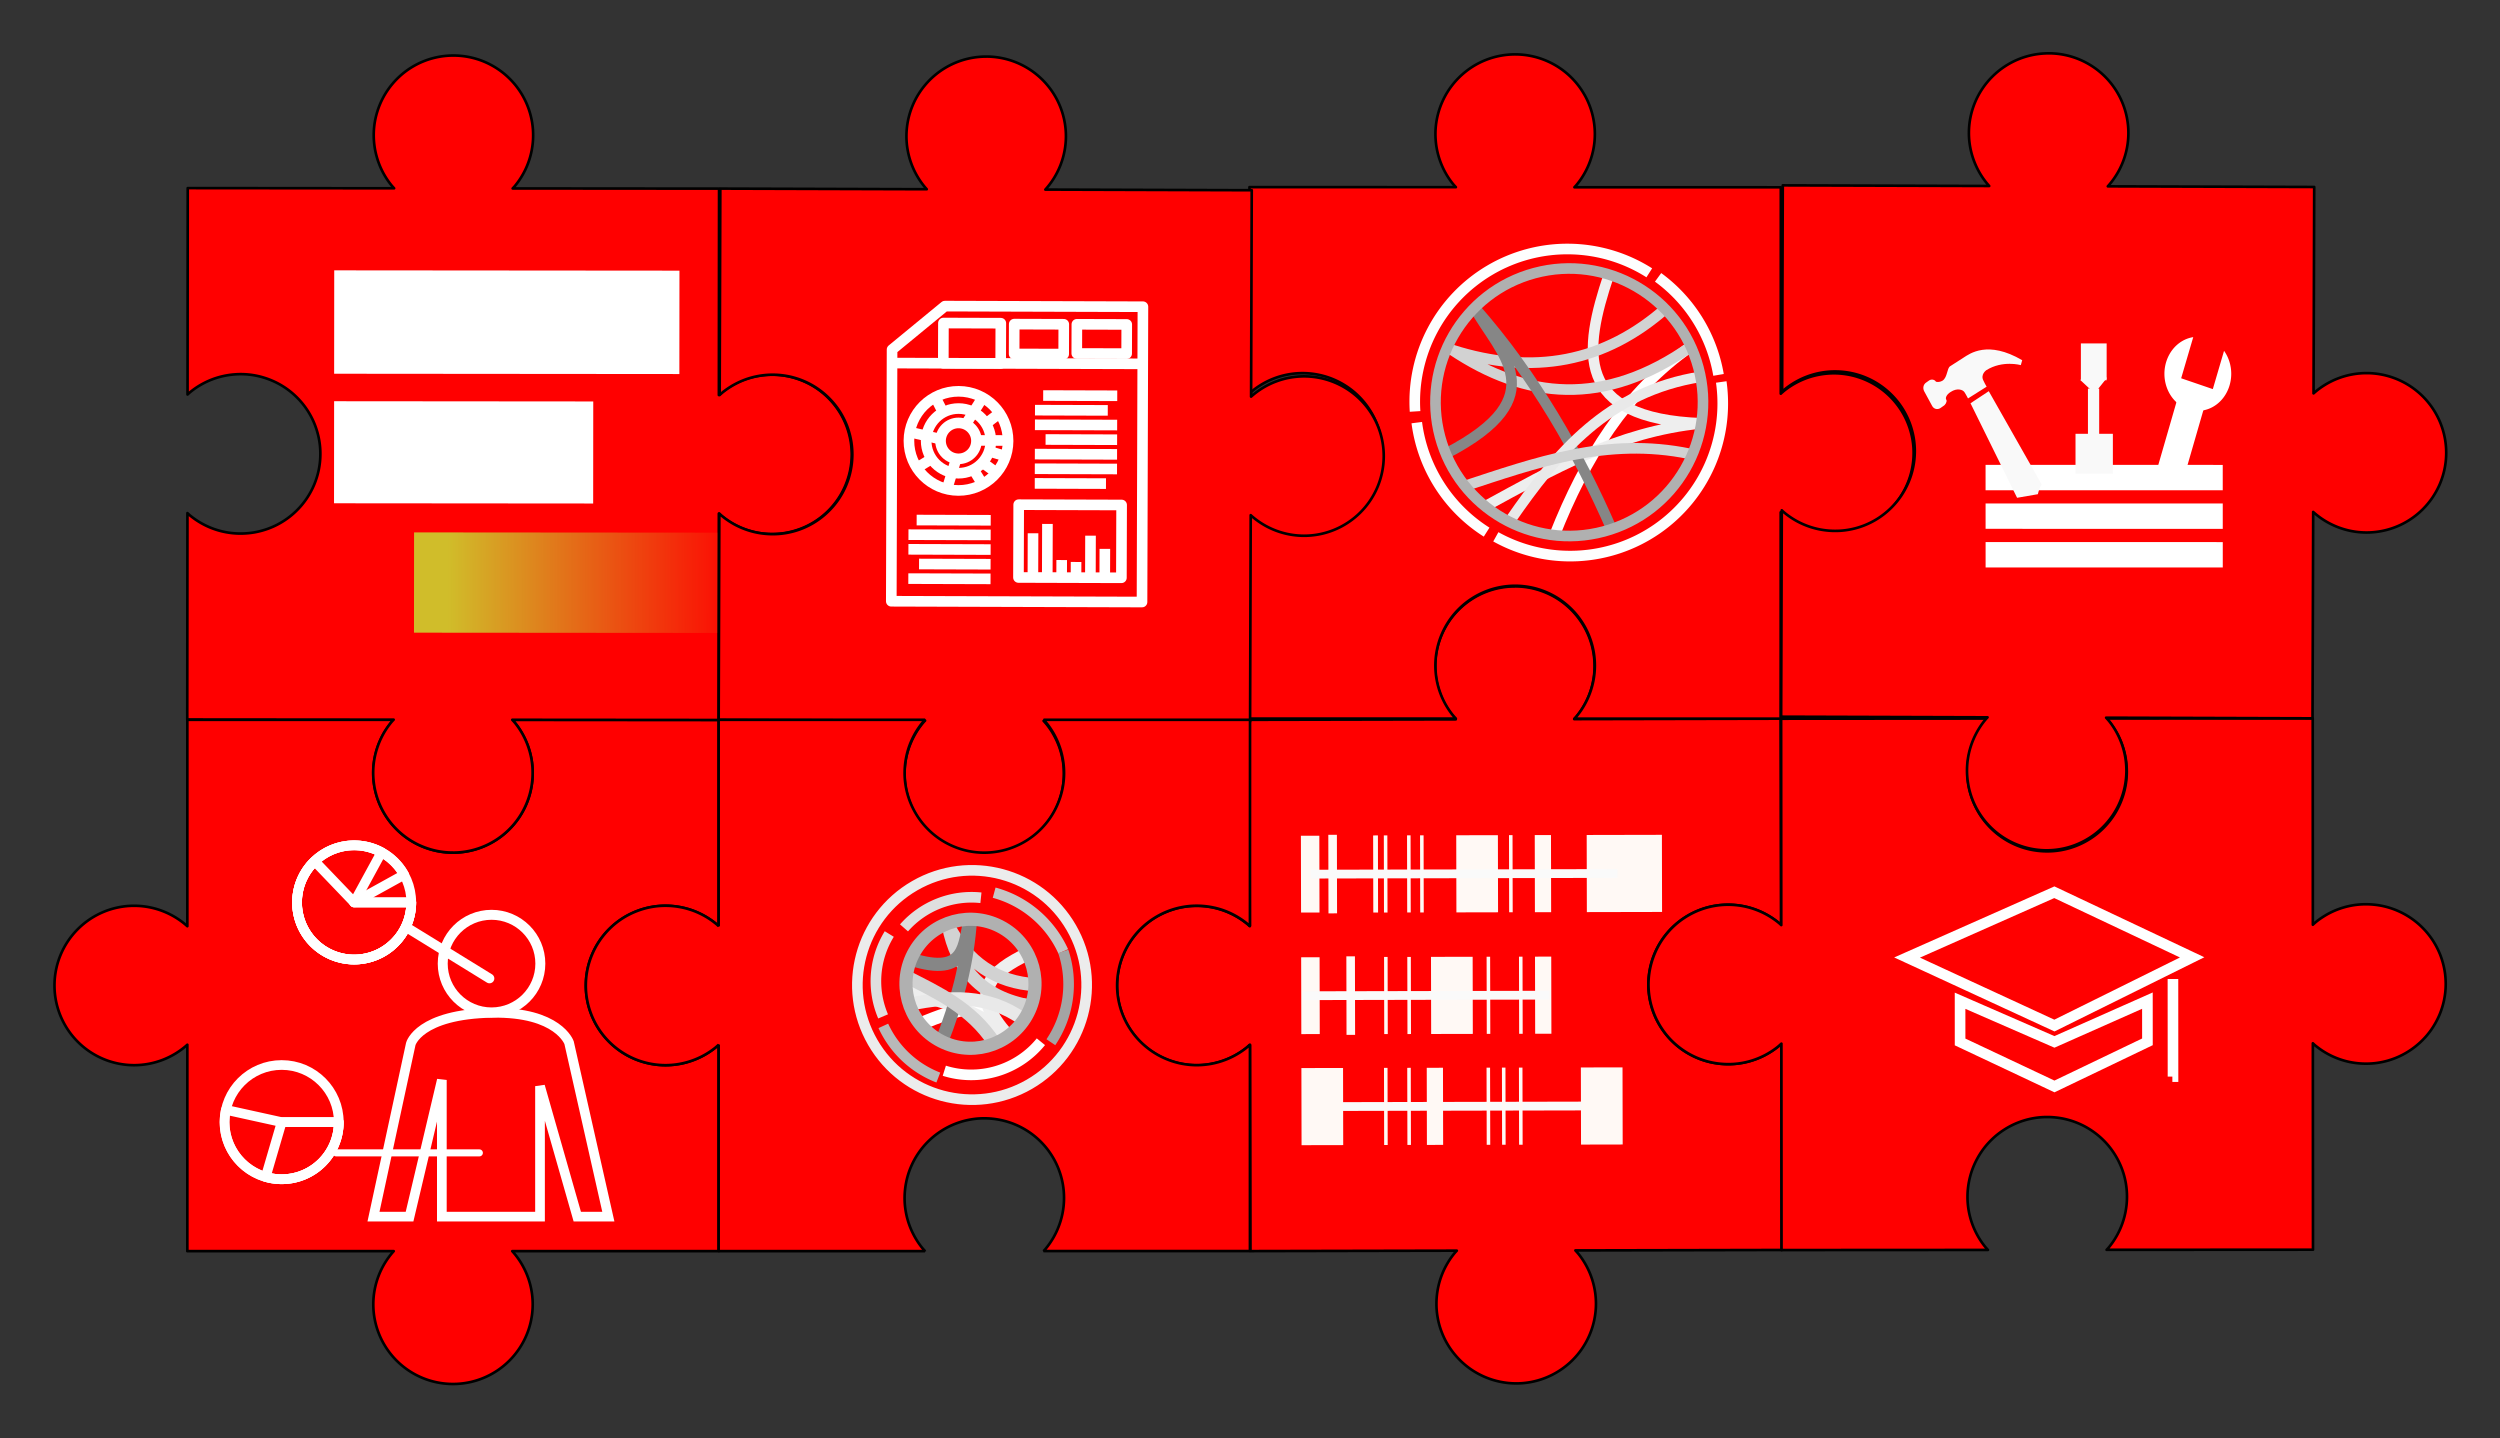 <?xml version="1.0" encoding="UTF-8" standalone="no"?>
<!-- Created with Inkscape (http://www.inkscape.org/) -->

<svg
   xmlns:dc="http://purl.org/dc/elements/1.1/"
   xmlns:cc="http://creativecommons.org/ns#"
   xmlns:rdf="http://www.w3.org/1999/02/22-rdf-syntax-ns#"
   xmlns:svg="http://www.w3.org/2000/svg"
   xmlns="http://www.w3.org/2000/svg"
   xmlns:xlink="http://www.w3.org/1999/xlink"
   xmlns:sodipodi="http://sodipodi.sourceforge.net/DTD/sodipodi-0.dtd"
   xmlns:inkscape="http://www.inkscape.org/namespaces/inkscape"
   width="94.099mm"
   height="54.144mm"
   viewBox="0 0 94.099 54.144"
   version="1.1"
   id="svg418"
   inkscape:version="0.92.3 (2405546, 2018-03-11)"
   sodipodi:docname="chapter-header-base-discussion-tools.svg">
  <rect x="0" y="0" width="94.099" height="54.144" fill="#333333" stroke="none"/>
  <defs
     id="defs412">
    <linearGradient
       y2="292.632"
       x2="468.733"
       y1="292.632"
       x1="152.552"
       gradientTransform="matrix(0.599,0,0,1,-409.873,305.655)"
       gradientUnits="userSpaceOnUse"
       id="linearGradient7794"
       xlink:href="#linearGradient4303"
       inkscape:collect="always" />
    <linearGradient
       id="linearGradient4303"
       inkscape:collect="always">
      <stop
         id="stop4305"
         offset="0"
         style="stop-color:#d0bd2a;stop-opacity:1;" />
      <stop
         id="stop4307"
         offset="1"
         style="stop-color:#d0bd2a;stop-opacity:0;" />
    </linearGradient>
  </defs>
  <sodipodi:namedview
     id="base"
     pagecolor="#ffffff"
     bordercolor="#666666"
     borderopacity="1.0"
     inkscape:pageopacity="0.0"
     inkscape:pageshadow="2"
     inkscape:zoom="2.8"
     inkscape:cx="111.88546"
     inkscape:cy="77.212946"
     inkscape:document-units="mm"
     inkscape:current-layer="g4996-3"
     showgrid="false"
     fit-margin-top="2"
     fit-margin-left="2"
     fit-margin-right="2"
     fit-margin-bottom="2"
     inkscape:window-width="1920"
     inkscape:window-height="1120"
     inkscape:window-x="1920"
     inkscape:window-y="25"
     inkscape:window-maximized="1" />
  <g
     inkscape:label="Layer 1"
     inkscape:groupmode="layer"
     id="layer1"
     transform="translate(69.645,-83.749)">
    <g
       style="opacity:0.999"
       id="g6036"
       transform="rotate(1.5,-2407.76,-656.066)">
      <path
         inkscape:connector-curvature="0"
         style="display:inline;fill:#ff0000;fill-rule:evenodd;stroke:#000000;stroke-width:0.1;stroke-linecap:round;stroke-linejoin:round;stroke-miterlimit:4;stroke-dasharray:none;stroke-opacity:1"
         d="m 6.493,42.864 a 3,3 0 0 0 -0.212,0.013 3,3 0 0 0 -0.297,0.045 3,3 0 0 0 -0.291,0.074 3,3 0 0 0 -0.281,0.103 3,3 0 0 0 -0.27,0.13 3,3 0 0 0 -0.256,0.157 3,3 0 0 0 -0.239,0.181 3,3 0 0 0 -0.22,0.204 3,3 0 0 0 -0.198,0.225 3,3 0 0 0 -0.175,0.244 3,3 0 0 0 -0.149,0.26 3,3 0 0 0 -0.123,0.273 3,3 0 0 0 -0.095,0.284 3,3 0 0 0 -0.066,0.293 3,3 0 0 0 -0.037,0.297 3,3 0 0 0 -0.007,0.3 3,3 0 0 0 0.013,0.212 3,3 0 0 0 0.045,0.297 3,3 0 0 0 0.074,0.29 3,3 0 0 0 0.103,0.282 3,3 0 0 0 0.13,0.27 3,3 0 0 0 0.157,0.256 3,3 0 0 0 0.182,0.239 3,3 0 0 0 0.122,0.131 l -7.765,0.22 0.22,7.765 a 3,3 0 0 0 -0.069,-0.061 3,3 0 0 0 -0.244,-0.175 3,3 0 0 0 -0.26,-0.149 3,3 0 0 0 -0.273,-0.123 3,3 0 0 0 -0.285,-0.095 3,3 0 0 0 -0.292,-0.066 3,3 0 0 0 -0.298,-0.037 3,3 0 0 0 -0.3,-0.007 3,3 0 0 0 -0.212,0.014 3,3 0 0 0 -0.297,0.044 3,3 0 0 0 -0.29,0.074 3,3 0 0 0 -0.282,0.103 3,3 0 0 0 -0.27,0.13 3,3 0 0 0 -0.256,0.156 3,3 0 0 0 -0.239,0.182 3,3 0 0 0 -0.22,0.204 3,3 0 0 0 -0.198,0.225 3,3 0 0 0 -0.175,0.244 3,3 0 0 0 -0.149,0.26 3,3 0 0 0 -0.123,0.274 3,3 0 0 0 -0.095,0.284 3,3 0 0 0 -0.066,0.292 3,3 0 0 0 -0.037,0.298 3,3 0 0 0 -0.007,0.299 3,3 0 0 0 0.014,0.212 3,3 0 0 0 0.045,0.297 3,3 0 0 0 0.074,0.29 3,3 0 0 0 0.103,0.282 3,3 0 0 0 0.13,0.27 3,3 0 0 0 0.157,0.256 3,3 0 0 0 0.181,0.239 3,3 0 0 0 0.204,0.22 3,3 0 0 0 0.225,0.198 3,3 0 0 0 0.244,0.175 3,3 0 0 0 0.26,0.149 3,3 0 0 0 0.273,0.123 3,3 0 0 0 0.284,0.095 3,3 0 0 0 0.293,0.066 3,3 0 0 0 0.297,0.037 3,3 0 0 0 0.3,0.007 3,3 0 0 0 0.212,-0.014 3,3 0 0 0 0.296,-0.045 3,3 0 0 0 0.291,-0.074 3,3 0 0 0 0.281,-0.103 3,3 0 0 0 0.27,-0.13 3,3 0 0 0 0.256,-0.157 3,3 0 0 0 0.239,-0.181 3,3 0 0 0 0.131,-0.123 l 0.22,7.766 7.765,-0.22 a 3,3 0 0 0 -0.061,0.069 3,3 0 0 0 -0.175,0.244 3,3 0 0 0 -0.149,0.26 3,3 0 0 0 -0.123,0.273 3,3 0 0 0 -0.095,0.284 3,3 0 0 0 -0.066,0.292 3,3 0 0 0 -0.037,0.298 3,3 0 0 0 -0.007,0.3 3,3 0 0 0 0.013,0.212 3,3 0 0 0 0.045,0.297 3,3 0 0 0 0.074,0.291 3,3 0 0 0 0.103,0.281 3,3 0 0 0 0.13,0.27 3,3 0 0 0 0.157,0.256 3,3 0 0 0 0.182,0.239 3,3 0 0 0 0.204,0.22 3,3 0 0 0 0.225,0.198 3,3 0 0 0 0.244,0.175 3,3 0 0 0 0.26,0.149 3,3 0 0 0 0.274,0.123 3,3 0 0 0 0.284,0.095 3,3 0 0 0 0.292,0.066 3,3 0 0 0 0.298,0.037 3,3 0 0 0 0.3,0.007 3,3 0 0 0 0.212,-0.013 3,3 0 0 0 0.297,-0.045 3,3 0 0 0 0.291,-0.074 3,3 0 0 0 0.282,-0.103 3,3 0 0 0 0.27,-0.13 3,3 0 0 0 0.256,-0.157 3,3 0 0 0 0.239,-0.181 3,3 0 0 0 0.22,-0.204 3,3 0 0 0 0.198,-0.225 3,3 0 0 0 0.175,-0.244 3,3 0 0 0 0.149,-0.26 3,3 0 0 0 0.123,-0.274 3,3 0 0 0 0.095,-0.284 3,3 0 0 0 0.066,-0.292 3,3 0 0 0 0.037,-0.298 3,3 0 0 0 0.007,-0.3 3,3 0 0 0 -0.014,-0.212 3,3 0 0 0 -0.045,-0.297 3,3 0 0 0 -0.074,-0.291 3,3 0 0 0 -0.103,-0.282 3,3 0 0 0 -0.13,-0.27 3,3 0 0 0 -0.157,-0.256 3,3 0 0 0 -0.181,-0.239 3,3 0 0 0 -0.122,-0.131 l 7.765,-0.22 -0.22,-7.765 a 3,3 0 0 1 -0.131,0.122 3,3 0 0 1 -0.239,0.181 3,3 0 0 1 -0.256,0.157 3,3 0 0 1 -0.27,0.13 3,3 0 0 1 -0.282,0.103 3,3 0 0 1 -0.291,0.074 3,3 0 0 1 -0.297,0.045 3,3 0 0 1 -0.212,0.014 3,3 0 0 1 -0.299,-0.007 3,3 0 0 1 -0.298,-0.037 3,3 0 0 1 -0.292,-0.066 3,3 0 0 1 -0.284,-0.095 3,3 0 0 1 -0.274,-0.123 3,3 0 0 1 -0.26,-0.149 3,3 0 0 1 -0.244,-0.175 3,3 0 0 1 -0.225,-0.198 3,3 0 0 1 -0.204,-0.22 3,3 0 0 1 -0.182,-0.239 3,3 0 0 1 -0.157,-0.256 3,3 0 0 1 -0.13,-0.27 3,3 0 0 1 -0.103,-0.282 3,3 0 0 1 -0.074,-0.29 3,3 0 0 1 -0.045,-0.297 3,3 0 0 1 -0.013,-0.212 3,3 0 0 1 0.007,-0.299 3,3 0 0 1 0.037,-0.298 3,3 0 0 1 0.066,-0.292 3,3 0 0 1 0.095,-0.284 3,3 0 0 1 0.123,-0.274 3,3 0 0 1 0.149,-0.26 3,3 0 0 1 0.175,-0.244 3,3 0 0 1 0.198,-0.225 3,3 0 0 1 0.22,-0.204 3,3 0 0 1 0.239,-0.182 3,3 0 0 1 0.256,-0.156 3,3 0 0 1 0.27,-0.13 3,3 0 0 1 0.281,-0.103 3,3 0 0 1 0.29,-0.074 3,3 0 0 1 0.297,-0.044 3,3 0 0 1 0.212,-0.014 3,3 0 0 1 0.3,0.007 3,3 0 0 1 0.298,0.037 3,3 0 0 1 0.292,0.066 3,3 0 0 1 0.284,0.095 3,3 0 0 1 0.273,0.123 3,3 0 0 1 0.26,0.149 3,3 0 0 1 0.244,0.175 3,3 0 0 1 0.069,0.061 l -0.22,-7.765 -7.765,0.22 a 3,3 0 0 0 0.061,-0.069 3,3 0 0 0 0.175,-0.244 3,3 0 0 0 0.149,-0.26 3,3 0 0 0 0.123,-0.273 3,3 0 0 0 0.095,-0.284 3,3 0 0 0 0.066,-0.293 3,3 0 0 0 0.037,-0.298 3,3 0 0 0 0.007,-0.3 3,3 0 0 0 -0.014,-0.212 3,3 0 0 0 -0.044,-0.297 3,3 0 0 0 -0.074,-0.291 3,3 0 0 0 -0.103,-0.282 3,3 0 0 0 -0.13,-0.27 3,3 0 0 0 -0.157,-0.256 3,3 0 0 0 -0.181,-0.239 3,3 0 0 0 -0.204,-0.22 3,3 0 0 0 -0.225,-0.198 3,3 0 0 0 -0.244,-0.175 3,3 0 0 0 -0.26,-0.15 3,3 0 0 0 -0.274,-0.122 3,3 0 0 0 -0.284,-0.095 3,3 0 0 0 -0.292,-0.066 3,3 0 0 0 -0.298,-0.036 3,3 0 0 0 -0.3,-0.007 z"
         id="path1627-0" />
      <g
         id="g5854"
         transform="rotate(-1.623,1859.459,3319.553)"
         style="display:inline;stroke-width:0.4;stroke-miterlimit:4;stroke-dasharray:none">
        <g
           id="g5809"
           style="stroke-width:0.4;stroke-miterlimit:4;stroke-dasharray:none">
          <rect
             style="fill:#fff9f5;fill-opacity:1;stroke:none;stroke-width:0.4;stroke-linecap:round;stroke-linejoin:round;stroke-miterlimit:4;stroke-dasharray:none;stroke-opacity:1"
             id="rect5212-0"
             width="0.694"
             height="2.891"
             x="91.972"
             y="5.639" />
          <rect
             style="fill:#fff9f5;fill-opacity:1;stroke:none;stroke-width:0.4;stroke-linecap:round;stroke-linejoin:round;stroke-miterlimit:4;stroke-dasharray:none;stroke-opacity:1"
             id="rect5212-9-64"
             width="0.323"
             height="2.957"
             x="93.673"
             y="5.606" />
          <rect
             style="fill:#fff9f5;fill-opacity:1;stroke:none;stroke-width:0.4;stroke-linecap:round;stroke-linejoin:round;stroke-miterlimit:4;stroke-dasharray:none;stroke-opacity:1"
             id="rect5212-9-8-5"
             width="1.568"
             height="2.903"
             x="96.859"
             y="5.633" />
          <rect
             style="fill:#fff9f5;fill-opacity:1;stroke:none;stroke-width:0.4;stroke-linecap:round;stroke-linejoin:round;stroke-miterlimit:4;stroke-dasharray:none;stroke-opacity:1"
             id="rect5212-9-05-8"
             width="0.611"
             height="2.903"
             x="100.774"
             y="5.633" />
          <rect
             style="fill:#fff9f5;fill-opacity:1;stroke:none;stroke-width:0.4;stroke-linecap:round;stroke-linejoin:round;stroke-miterlimit:4;stroke-dasharray:none;stroke-opacity:1"
             id="rect5212-9-6-1-6"
             width="0.133"
             height="2.903"
             x="95.967"
             y="5.633" />
          <rect
             style="fill:#fff9f5;fill-opacity:1;stroke:none;stroke-width:0.4;stroke-linecap:round;stroke-linejoin:round;stroke-miterlimit:4;stroke-dasharray:none;stroke-opacity:1"
             id="rect5212-9-6-10-2"
             width="0.133"
             height="2.903"
             x="95.093"
             y="5.633" />
          <rect
             style="fill:#fff9f5;fill-opacity:1;stroke:none;stroke-width:0.4;stroke-linecap:round;stroke-linejoin:round;stroke-miterlimit:4;stroke-dasharray:none;stroke-opacity:1"
             id="rect5212-9-6-8-8"
             width="0.133"
             height="2.903"
             x="98.952"
             y="5.633" />
          <rect
             style="fill:#fff9f5;fill-opacity:1;stroke:none;stroke-width:0.4;stroke-linecap:round;stroke-linejoin:round;stroke-miterlimit:4;stroke-dasharray:none;stroke-opacity:1"
             id="rect5212-9-6-8-8-1"
             width="0.133"
             height="2.903"
             x="100.171"
             y="5.633" />
          <rect
             style="fill:#fafafa;fill-opacity:1;stroke:none;stroke-width:0.4;stroke-linecap:round;stroke-linejoin:round;stroke-miterlimit:4;stroke-dasharray:none;stroke-opacity:1"
             id="rect5670"
             width="9.296"
             height="0.331"
             x="92.022"
             y="6.919" />
        </g>
        <g
           id="g5820"
           style="stroke-width:0.4;stroke-miterlimit:4;stroke-dasharray:none">
          <rect
             style="fill:#fafafa;fill-opacity:1;stroke:none;stroke-width:0.4;stroke-linecap:round;stroke-linejoin:round;stroke-miterlimit:4;stroke-dasharray:none;stroke-opacity:1"
             id="rect5670-3"
             width="11.067"
             height="0.331"
             x="92.222"
             y="11.094" />
          <rect
             style="fill:#fff9f5;fill-opacity:1;stroke:none;stroke-width:0.4;stroke-linecap:round;stroke-linejoin:round;stroke-miterlimit:4;stroke-dasharray:none;stroke-opacity:1"
             id="rect5212-9-8-5-0"
             width="1.568"
             height="2.903"
             x="91.972"
             y="9.808" />
          <rect
             style="fill:#fff9f5;fill-opacity:1;stroke:none;stroke-width:0.4;stroke-linecap:round;stroke-linejoin:round;stroke-miterlimit:4;stroke-dasharray:none;stroke-opacity:1"
             id="rect5212-9-05-8-3"
             width="0.611"
             height="2.903"
             x="96.69"
             y="9.808" />
          <rect
             style="fill:#fff9f5;fill-opacity:1;stroke:none;stroke-width:0.4;stroke-linecap:round;stroke-linejoin:round;stroke-miterlimit:4;stroke-dasharray:none;stroke-opacity:1"
             id="rect5212-9-6-1-6-4"
             width="0.133"
             height="2.903"
             x="95.956"
             y="9.808" />
          <rect
             style="fill:#fff9f5;fill-opacity:1;stroke:none;stroke-width:0.4;stroke-linecap:round;stroke-linejoin:round;stroke-miterlimit:4;stroke-dasharray:none;stroke-opacity:1"
             id="rect5212-9-6-10-2-0"
             width="0.133"
             height="2.903"
             x="95.081"
             y="9.808" />
          <rect
             style="fill:#fff9f5;fill-opacity:1;stroke:none;stroke-width:0.4;stroke-linecap:round;stroke-linejoin:round;stroke-miterlimit:4;stroke-dasharray:none;stroke-opacity:1"
             id="rect5212-9-6-8-8-3"
             width="0.133"
             height="2.903"
             x="98.941"
             y="9.808" />
          <rect
             style="fill:#fff9f5;fill-opacity:1;stroke:none;stroke-width:0.4;stroke-linecap:round;stroke-linejoin:round;stroke-miterlimit:4;stroke-dasharray:none;stroke-opacity:1"
             id="rect5212-9-6-8-8-8-9"
             width="0.133"
             height="2.903"
             x="99.52"
             y="9.808" />
          <rect
             style="fill:#fff9f5;fill-opacity:1;stroke:none;stroke-width:0.4;stroke-linecap:round;stroke-linejoin:round;stroke-miterlimit:4;stroke-dasharray:none;stroke-opacity:1"
             id="rect5212-9-6-8-8-1-1"
             width="0.133"
             height="2.903"
             x="100.16"
             y="9.808" />
          <rect
             style="fill:#fff9f5;fill-opacity:1;stroke:none;stroke-width:0.4;stroke-linecap:round;stroke-linejoin:round;stroke-miterlimit:4;stroke-dasharray:none;stroke-opacity:1"
             id="rect5212-9-8-5-0-6"
             width="1.568"
             height="2.903"
             x="102.491"
             y="9.808" />
        </g>
        <g
           id="g5798"
           style="stroke-width:0.4;stroke-miterlimit:4;stroke-dasharray:none">
          <rect
             style="fill:#fff9f5;fill-opacity:1;stroke:none;stroke-width:0.4;stroke-linecap:round;stroke-linejoin:round;stroke-miterlimit:4;stroke-dasharray:none;stroke-opacity:1"
             id="rect5212"
             width="0.694"
             height="2.891"
             x="91.972"
             y="1.064" />
          <rect
             style="fill:#fff9f5;fill-opacity:1;stroke:none;stroke-width:0.4;stroke-linecap:round;stroke-linejoin:round;stroke-miterlimit:4;stroke-dasharray:none;stroke-opacity:1"
             id="rect5212-9"
             width="0.323"
             height="2.957"
             x="93.004"
             y="1.031" />
          <rect
             style="fill:#fff9f5;fill-opacity:1;stroke:none;stroke-width:0.4;stroke-linecap:round;stroke-linejoin:round;stroke-miterlimit:4;stroke-dasharray:none;stroke-opacity:1"
             id="rect5212-9-3"
             width="0.18"
             height="2.903"
             x="94.691"
             y="1.058" />
          <rect
             style="fill:#fff9f5;fill-opacity:1;stroke:none;stroke-width:0.4;stroke-linecap:round;stroke-linejoin:round;stroke-miterlimit:4;stroke-dasharray:none;stroke-opacity:1"
             id="rect5212-9-6"
             width="0.133"
             height="2.903"
             x="96.457"
             y="1.058" />
          <rect
             style="fill:#fff9f5;fill-opacity:1;stroke:none;stroke-width:0.4;stroke-linecap:round;stroke-linejoin:round;stroke-miterlimit:4;stroke-dasharray:none;stroke-opacity:1"
             id="rect5212-9-8"
             width="1.568"
             height="2.903"
             x="97.819"
             y="1.058" />
          <rect
             style="fill:#fff9f5;fill-opacity:1;stroke:none;stroke-width:0.4;stroke-linecap:round;stroke-linejoin:round;stroke-miterlimit:4;stroke-dasharray:none;stroke-opacity:1"
             id="rect5212-9-05"
             width="0.611"
             height="2.903"
             x="100.774"
             y="1.058" />
          <rect
             style="fill:#fff9f5;fill-opacity:1;stroke:none;stroke-width:0.4;stroke-linecap:round;stroke-linejoin:round;stroke-miterlimit:4;stroke-dasharray:none;stroke-opacity:1"
             id="rect5212-9-6-1"
             width="0.133"
             height="2.903"
             x="95.967"
             y="1.058" />
          <rect
             style="fill:#fff9f5;fill-opacity:1;stroke:none;stroke-width:0.4;stroke-linecap:round;stroke-linejoin:round;stroke-miterlimit:4;stroke-dasharray:none;stroke-opacity:1"
             id="rect5212-9-6-10"
             width="0.133"
             height="2.903"
             x="95.093"
             y="1.058" />
          <rect
             style="fill:#fff9f5;fill-opacity:1;stroke:none;stroke-width:0.4;stroke-linecap:round;stroke-linejoin:round;stroke-miterlimit:4;stroke-dasharray:none;stroke-opacity:1"
             id="rect5212-9-6-8"
             width="0.133"
             height="2.903"
             x="99.805"
             y="1.058" />
          <rect
             style="fill:#fff9f5;fill-opacity:1;stroke:none;stroke-width:0.4;stroke-linecap:round;stroke-linejoin:round;stroke-miterlimit:4;stroke-dasharray:none;stroke-opacity:1"
             id="rect5212-9-8-9"
             width="2.831"
             height="2.903"
             x="102.729"
             y="1.058" />
          <rect
             style="fill:#fafafa;fill-opacity:1;stroke:none;stroke-width:0.4;stroke-linecap:round;stroke-linejoin:round;stroke-miterlimit:4;stroke-dasharray:none;stroke-opacity:1"
             id="rect5670-38"
             width="11.551"
             height="0.331"
             x="92.336"
             y="2.344" />
        </g>
      </g>
    </g>
    <g
       id="g950"
       transform="translate(-67.19,20.621)">
      <path
         id="path19199"
         style="display:inline;opacity:0.999;fill:#ff0000;stroke:#000000;stroke-width:0.1;stroke-linecap:round;stroke-linejoin:round;stroke-miterlimit:4;stroke-dasharray:none;stroke-opacity:1"
         d="m 4.596,90.221 v 7.769 a 3,3 0 0 0 -2,-0.769 3,3 0 0 0 -3,3 3,3 0 0 0 3,3 3,3 0 0 0 2,-0.769 v 7.769 h 7.768 a 3,3 0 0 0 -0.768,2 3,3 0 0 0 3,3 3,3 0 0 0 3,-3 3,3 0 0 0 -0.769,-2 h 7.769 v -7.769 a 3,3 0 0 1 -2,0.769 3,3 0 0 1 -3,-3 3,3 0 0 1 3,-3 3,3 0 0 1 2,0.768 v -7.768 h -7.769 a 3,3 0 0 1 0.768,2 3,3 0 0 1 -3,3 3,3 0 0 1 -3,-3 3,3 0 0 1 0.768,-2 z"
         inkscape:connector-curvature="0" />
      <g
         id="g5446"
         style="display:inline;opacity:0.999"
         transform="translate(-155.043,101.107)">
        <g
           id="g5345"
           transform="translate(1.488,0.033)">
          <circle
             r="1.837"
             cy="-1.742"
             cx="169.601"
             id="path5339"
             style="opacity:1;fill:none;fill-opacity:1;stroke:#ffffff;stroke-width:0.375;stroke-linecap:round;stroke-linejoin:round;stroke-miterlimit:4;stroke-dasharray:none;stroke-opacity:1;paint-order:stroke fill markers" />
          <path
             sodipodi:nodetypes="ccsccccccccc"
             inkscape:connector-curvature="0"
             id="path5341"
             d="m 165.158,7.782 1.404,-6.502 c 0,0 0.298,-1.123 3.075,-1.169 2.481,-0.042 2.883,1.123 2.883,1.123 l 1.478,6.548 h -1.169 L 171.426,2.87 V 7.782 h -3.695 V 2.637 L 166.515,7.782 Z"
             style="fill:none;fill-rule:evenodd;stroke:#ffffff;stroke-width:0.365;stroke-linecap:butt;stroke-linejoin:miter;stroke-miterlimit:4;stroke-dasharray:none;stroke-opacity:1" />
        </g>
        <g
           id="g5392"
           transform="translate(-11.757,10.616)">
          <circle
             r="2.15"
             cy="-6.359"
             cx="174.947"
             id="path5349"
             style="opacity:1;fill:none;fill-opacity:1;stroke:#ffffff;stroke-width:0.365;stroke-linecap:round;stroke-linejoin:round;stroke-miterlimit:4;stroke-dasharray:none;stroke-opacity:1;paint-order:stroke fill markers" />
          <path
             d="m 177.097,-6.359 a 2.15,2.15 0 0 1 -0.86,1.72 2.15,2.15 0 0 1 -1.892,0.343 l 0.603,-2.063 z"
             sodipodi:end="1.8551811"
             sodipodi:start="0"
             sodipodi:ry="2.1497395"
             sodipodi:rx="2.1497395"
             sodipodi:cy="-6.3594909"
             sodipodi:cx="174.94713"
             sodipodi:type="arc"
             style="opacity:1;fill:none;fill-opacity:1;stroke:#ffffff;stroke-width:0.365;stroke-linecap:round;stroke-linejoin:round;stroke-miterlimit:4;stroke-dasharray:none;stroke-opacity:1;paint-order:stroke fill markers"
             id="circle5360" />
          <path
             id="path5362"
             style="opacity:1;fill:none;fill-opacity:1;stroke:#ffffff;stroke-width:0.365;stroke-linecap:round;stroke-linejoin:round;stroke-miterlimit:4;stroke-dasharray:none;stroke-opacity:1;paint-order:stroke fill markers"
             sodipodi:type="arc"
             sodipodi:cx="174.94713"
             sodipodi:cy="-6.3594909"
             sodipodi:rx="2.1497395"
             sodipodi:ry="2.1497395"
             sodipodi:start="0"
             sodipodi:end="3.3586995"
             d="m 177.097,-6.359 a 2.15,2.15 0 0 1 -1.212,1.935 2.15,2.15 0 0 1 -2.27,-0.247 2.15,2.15 0 0 1 -0.767,-2.15 l 2.099,0.463 z" />
        </g>
        <g
           id="g5398"
           transform="translate(1.29,1.587)">
          <circle
             r="2.15"
             cy="-5.599"
             cx="164.628"
             id="path5349-6"
             style="display:inline;opacity:1;fill:none;fill-opacity:1;stroke:#ffffff;stroke-width:0.365;stroke-linecap:round;stroke-linejoin:round;stroke-miterlimit:4;stroke-dasharray:none;stroke-opacity:1;paint-order:stroke fill markers" />
          <path
             d="m 166.778,-5.599 a 2.15,2.15 0 0 1 -1.879,2.133 2.15,2.15 0 0 1 -2.352,-1.595 2.15,2.15 0 0 1 1.286,-2.535 2.15,2.15 0 0 1 2.677,0.956 l -1.881,1.041 z"
             sodipodi:end="5.7776042"
             sodipodi:start="0"
             sodipodi:ry="2.1497395"
             sodipodi:rx="2.1497395"
             sodipodi:cy="-5.598804"
             sodipodi:cx="164.62837"
             sodipodi:type="arc"
             style="display:inline;opacity:1;fill:none;fill-opacity:1;stroke:#ffffff;stroke-width:0.365;stroke-linecap:round;stroke-linejoin:round;stroke-miterlimit:4;stroke-dasharray:none;stroke-opacity:1;paint-order:stroke fill markers"
             id="circle5379" />
          <path
             id="path5381"
             style="display:inline;opacity:1;fill:none;fill-opacity:1;stroke:#ffffff;stroke-width:0.365;stroke-linecap:round;stroke-linejoin:round;stroke-miterlimit:4;stroke-dasharray:none;stroke-opacity:1;paint-order:stroke fill markers"
             sodipodi:type="arc"
             sodipodi:cx="164.62837"
             sodipodi:cy="-5.598804"
             sodipodi:rx="2.1497395"
             sodipodi:ry="2.1497395"
             sodipodi:start="0"
             sodipodi:end="5.2113347"
             d="m 166.778,-5.599 a 2.15,2.15 0 0 1 -1.581,2.073 2.15,2.15 0 0 1 -2.418,-0.975 2.15,2.15 0 0 1 0.3,-2.589 2.15,2.15 0 0 1 2.577,-0.396 l -1.029,1.888 z" />
          <path
             d="m 166.778,-5.599 a 2.15,2.15 0 0 1 -1.608,2.08 2.15,2.15 0 0 1 -2.418,-1.032 2.15,2.15 0 0 1 0.389,-2.6 l 1.488,1.552 z"
             sodipodi:end="3.9479373"
             sodipodi:start="0"
             sodipodi:ry="2.1497395"
             sodipodi:rx="2.1497395"
             sodipodi:cy="-5.598804"
             sodipodi:cx="164.62837"
             sodipodi:type="arc"
             style="display:inline;opacity:1;fill:none;fill-opacity:1;stroke:#ffffff;stroke-width:0.365;stroke-linecap:round;stroke-linejoin:round;stroke-miterlimit:4;stroke-dasharray:none;stroke-opacity:1;paint-order:stroke fill markers"
             id="path5383" />
        </g>
        <path
           style="fill:none;fill-rule:evenodd;stroke:#ffffff;stroke-width:0.365;stroke-linecap:round;stroke-linejoin:round;stroke-miterlimit:4;stroke-dasharray:none;stroke-opacity:1"
           d="m 167.87,-3.085 3.142,1.935"
           id="path5385"
           inkscape:connector-curvature="0"
           sodipodi:nodetypes="cc" />
        <path
           style="fill:none;fill-rule:evenodd;stroke:#ffffff;stroke-width:0.265;stroke-linecap:round;stroke-linejoin:round;stroke-miterlimit:4;stroke-dasharray:none;stroke-opacity:1"
           d="m 165.24,5.415 h 5.391"
           id="path5400"
           inkscape:connector-curvature="0"
           sodipodi:nodetypes="cc" />
      </g>
    </g>
    <path
       inkscape:connector-curvature="0"
       id="path1627"
       d="m -52.599,115.84 a 3,3 0 0 0 0.212,-0.007 3,3 0 0 0 0.298,-0.036 3,3 0 0 0 0.293,-0.065 3,3 0 0 0 0.284,-0.094 3,3 0 0 0 0.274,-0.122 3,3 0 0 0 0.26,-0.149 3,3 0 0 0 0.244,-0.174 3,3 0 0 0 0.225,-0.198 3,3 0 0 0 0.205,-0.219 3,3 0 0 0 0.182,-0.239 3,3 0 0 0 0.157,-0.256 3,3 0 0 0 0.131,-0.27 3,3 0 0 0 0.103,-0.282 3,3 0 0 0 0.074,-0.291 3,3 0 0 0 0.045,-0.296 3,3 0 0 0 0.015,-0.3 3,3 0 0 0 -0.007,-0.212 3,3 0 0 0 -0.036,-0.298 3,3 0 0 0 -0.066,-0.292 3,3 0 0 0 -0.094,-0.285 3,3 0 0 0 -0.122,-0.273 3,3 0 0 0 -0.149,-0.261 3,3 0 0 0 -0.174,-0.244 3,3 0 0 0 -0.118,-0.135 l 7.768,0.007 0.007,-7.768 a 3,3 0 0 0 0.067,0.063 3,3 0 0 0 0.239,0.182 3,3 0 0 0 0.256,0.157 3,3 0 0 0 0.27,0.131 3,3 0 0 0 0.282,0.103 3,3 0 0 0 0.29,0.074 3,3 0 0 0 0.297,0.045 3,3 0 0 0 0.299,0.015 3,3 0 0 0 0.212,-0.008 3,3 0 0 0 0.298,-0.035 3,3 0 0 0 0.293,-0.066 3,3 0 0 0 0.285,-0.094 3,3 0 0 0 0.273,-0.122 3,3 0 0 0 0.261,-0.149 3,3 0 0 0 0.244,-0.174 3,3 0 0 0 0.225,-0.198 3,3 0 0 0 0.204,-0.219 3,3 0 0 0 0.182,-0.239 3,3 0 0 0 0.157,-0.256 3,3 0 0 0 0.13,-0.27 3,3 0 0 0 0.103,-0.282 3,3 0 0 0 0.075,-0.29 3,3 0 0 0 0.045,-0.297 3,3 0 0 0 0.015,-0.299 3,3 0 0 0 -0.008,-0.212 3,3 0 0 0 -0.036,-0.298 3,3 0 0 0 -0.066,-0.292 3,3 0 0 0 -0.094,-0.285 3,3 0 0 0 -0.122,-0.274 3,3 0 0 0 -0.149,-0.26 3,3 0 0 0 -0.174,-0.244 3,3 0 0 0 -0.198,-0.225 3,3 0 0 0 -0.219,-0.205 3,3 0 0 0 -0.239,-0.182 3,3 0 0 0 -0.256,-0.157 3,3 0 0 0 -0.27,-0.13 3,3 0 0 0 -0.282,-0.103 3,3 0 0 0 -0.291,-0.075 3,3 0 0 0 -0.296,-0.045 3,3 0 0 0 -0.3,-0.015 3,3 0 0 0 -0.212,0.008 3,3 0 0 0 -0.298,0.036 3,3 0 0 0 -0.293,0.065 3,3 0 0 0 -0.284,0.094 3,3 0 0 0 -0.274,0.122 3,3 0 0 0 -0.26,0.149 3,3 0 0 0 -0.245,0.174 3,3 0 0 0 -0.135,0.119 l 0.007,-7.769 -7.768,-0.007 a 3,3 0 0 0 0.063,-0.067 3,3 0 0 0 0.182,-0.239 3,3 0 0 0 0.157,-0.256 3,3 0 0 0 0.131,-0.27 3,3 0 0 0 0.103,-0.282 3,3 0 0 0 0.074,-0.29 3,3 0 0 0 0.045,-0.297 3,3 0 0 0 0.015,-0.3 3,3 0 0 0 -0.007,-0.212 3,3 0 0 0 -0.036,-0.298 3,3 0 0 0 -0.066,-0.293 3,3 0 0 0 -0.094,-0.284 3,3 0 0 0 -0.122,-0.274 3,3 0 0 0 -0.149,-0.26 3,3 0 0 0 -0.174,-0.244 3,3 0 0 0 -0.198,-0.225 3,3 0 0 0 -0.219,-0.205 3,3 0 0 0 -0.239,-0.182 3,3 0 0 0 -0.256,-0.157 3,3 0 0 0 -0.27,-0.131 3,3 0 0 0 -0.282,-0.103 3,3 0 0 0 -0.29,-0.074 3,3 0 0 0 -0.297,-0.045 3,3 0 0 0 -0.299,-0.015 3,3 0 0 0 -0.212,0.007 3,3 0 0 0 -0.298,0.036 3,3 0 0 0 -0.293,0.065 3,3 0 0 0 -0.285,0.094 3,3 0 0 0 -0.274,0.122 3,3 0 0 0 -0.26,0.149 3,3 0 0 0 -0.244,0.174 3,3 0 0 0 -0.225,0.198 3,3 0 0 0 -0.204,0.219 3,3 0 0 0 -0.182,0.239 3,3 0 0 0 -0.157,0.256 3,3 0 0 0 -0.13,0.27 3,3 0 0 0 -0.103,0.282 3,3 0 0 0 -0.075,0.29 3,3 0 0 0 -0.045,0.297 3,3 0 0 0 -0.015,0.299 3,3 0 0 0 0.008,0.212 3,3 0 0 0 0.036,0.298 3,3 0 0 0 0.066,0.292 3,3 0 0 0 0.094,0.285 3,3 0 0 0 0.122,0.274 3,3 0 0 0 0.149,0.26 3,3 0 0 0 0.174,0.244 3,3 0 0 0 0.118,0.135 l -7.768,-0.007 -0.007,7.769 a 3,3 0 0 1 0.135,-0.118 3,3 0 0 1 0.244,-0.174 3,3 0 0 1 0.261,-0.149 3,3 0 0 1 0.273,-0.122 3,3 0 0 1 0.285,-0.094 3,3 0 0 1 0.293,-0.065 3,3 0 0 1 0.298,-0.036 3,3 0 0 1 0.212,-0.008 3,3 0 0 1 0.299,0.015 3,3 0 0 1 0.297,0.045 3,3 0 0 1 0.29,0.075 3,3 0 0 1 0.282,0.103 3,3 0 0 1 0.27,0.13 3,3 0 0 1 0.256,0.157 3,3 0 0 1 0.239,0.182 3,3 0 0 1 0.219,0.205 3,3 0 0 1 0.198,0.225 3,3 0 0 1 0.174,0.244 3,3 0 0 1 0.149,0.26 3,3 0 0 1 0.122,0.274 3,3 0 0 1 0.094,0.285 3,3 0 0 1 0.066,0.292 3,3 0 0 1 0.036,0.298 3,3 0 0 1 0.007,0.212 3,3 0 0 1 -0.015,0.299 3,3 0 0 1 -0.045,0.297 3,3 0 0 1 -0.074,0.29 3,3 0 0 1 -0.103,0.282 3,3 0 0 1 -0.131,0.27 3,3 0 0 1 -0.157,0.256 3,3 0 0 1 -0.182,0.239 3,3 0 0 1 -0.205,0.219 3,3 0 0 1 -0.225,0.198 3,3 0 0 1 -0.244,0.174 3,3 0 0 1 -0.26,0.149 3,3 0 0 1 -0.274,0.122 3,3 0 0 1 -0.284,0.094 3,3 0 0 1 -0.293,0.066 3,3 0 0 1 -0.298,0.035 3,3 0 0 1 -0.212,0.008 3,3 0 0 1 -0.3,-0.015 3,3 0 0 1 -0.297,-0.045 3,3 0 0 1 -0.29,-0.074 3,3 0 0 1 -0.282,-0.103 3,3 0 0 1 -0.27,-0.131 3,3 0 0 1 -0.256,-0.157 3,3 0 0 1 -0.239,-0.182 3,3 0 0 1 -0.067,-0.063 l -0.007,7.768 7.768,0.007 a 3,3 0 0 0 -0.063,0.067 3,3 0 0 0 -0.182,0.239 3,3 0 0 0 -0.157,0.256 3,3 0 0 0 -0.13,0.27 3,3 0 0 0 -0.103,0.282 3,3 0 0 0 -0.075,0.291 3,3 0 0 0 -0.045,0.297 3,3 0 0 0 -0.015,0.299 3,3 0 0 0 0.008,0.212 3,3 0 0 0 0.036,0.298 3,3 0 0 0 0.066,0.292 3,3 0 0 0 0.094,0.285 3,3 0 0 0 0.122,0.273 3,3 0 0 0 0.149,0.261 3,3 0 0 0 0.174,0.244 3,3 0 0 0 0.198,0.225 3,3 0 0 0 0.219,0.204 3,3 0 0 0 0.239,0.182 3,3 0 0 0 0.255,0.157 3,3 0 0 0 0.27,0.13 3,3 0 0 0 0.282,0.103 3,3 0 0 0 0.29,0.075 3,3 0 0 0 0.297,0.045 3,3 0 0 0 0.3,0.015 z"
       style="display:inline;opacity:0.999;fill:#ff0000;fill-rule:evenodd;stroke:#000000;stroke-width:0.1;stroke-linecap:round;stroke-linejoin:round;stroke-miterlimit:4;stroke-dasharray:none;stroke-opacity:1" />
    <g
       transform="matrix(0.059,5.11946e-5,-5.11946e-5,0.059,-33.977,70.352)"
       id="g4147"
       style="display:inline;opacity:0.999;stroke-width:6.782;stroke-miterlimit:4;stroke-dasharray:none">
      <rect
         y="399.879"
         x="-390.971"
         height="65.959"
         width="220.241"
         id="rect4296-8-6-1"
         style="fill:#ffffff;fill-opacity:1;stroke-width:6.782;stroke-miterlimit:4;stroke-dasharray:none"
         inkscape:export-xdpi="180"
         inkscape:export-ydpi="180" />
      <rect
         y="483.371"
         x="-390.971"
         height="65.11"
         width="165.322"
         id="rect4298-04-0-03"
         style="fill:#ffffff;fill-opacity:1;stroke-width:6.782;stroke-miterlimit:4;stroke-dasharray:none"
         inkscape:export-xdpi="180"
         inkscape:export-ydpi="180" />
      <path
         inkscape:connector-curvature="0"
         id="rect4300-2-6-7"
         d="m -339.889,567.006 h 238.961 V 630.983 h -238.961 z"
         style="fill:url(#linearGradient7794);fill-opacity:1;stroke-width:6.782;stroke-miterlimit:4;stroke-dasharray:none"
         inkscape:export-xdpi="180"
         inkscape:export-ydpi="180"
         sodipodi:nodetypes="ccccc" />
    </g>
    <g
       style="opacity:0.999"
       id="g5011"
       transform="rotate(132.228,-4.24,75.828)">
      <path
         style="display:inline;fill:#ff0000;fill-rule:evenodd;stroke:#000000;stroke-width:0.1;stroke-linecap:round;stroke-linejoin:round;stroke-miterlimit:4;stroke-dasharray:none;stroke-opacity:1"
         d="m 20.568,51.125 -5.753,5.22 a 3,3 0 0 0 0.001,-0.092 3,3 0 0 0 -0.026,-0.299 3,3 0 0 0 -0.056,-0.295 3,3 0 0 0 -0.085,-0.288 3,3 0 0 0 -0.113,-0.278 3,3 0 0 0 -0.14,-0.265 3,3 0 0 0 -0.166,-0.25 3,3 0 0 0 -0.19,-0.232 3,3 0 0 0 -0.148,-0.152 3,3 0 0 0 -0.227,-0.197 3,3 0 0 0 -0.246,-0.172 3,3 0 0 0 -0.261,-0.147 3,3 0 0 0 -0.275,-0.121 3,3 0 0 0 -0.285,-0.092 3,3 0 0 0 -0.293,-0.063 3,3 0 0 0 -0.298,-0.034 3,3 0 0 0 -0.3,-0.004 3,3 0 0 0 -0.299,0.026 3,3 0 0 0 -0.295,0.056 3,3 0 0 0 -0.288,0.085 3,3 0 0 0 -0.278,0.113 3,3 0 0 0 -0.265,0.14 3,3 0 0 0 -0.25,0.166 3,3 0 0 0 -0.232,0.19 3,3 0 0 0 -0.153,0.148 3,3 0 0 0 -0.196,0.227 3,3 0 0 0 -0.172,0.245 3,3 0 0 0 -0.147,0.261 3,3 0 0 0 -0.121,0.275 3,3 0 0 0 -0.092,0.285 3,3 0 0 0 -0.063,0.293 3,3 0 0 0 -0.034,0.298 3,3 0 0 0 -0.004,0.3 3,3 0 0 0 0.026,0.299 3,3 0 0 0 0.056,0.295 3,3 0 0 0 0.085,0.288 3,3 0 0 0 0.113,0.278 3,3 0 0 0 0.14,0.265 3,3 0 0 0 0.166,0.25 3,3 0 0 0 0.19,0.232 3,3 0 0 0 0.149,0.152 3,3 0 0 0 0.227,0.196 3,3 0 0 0 0.245,0.173 3,3 0 0 0 0.261,0.147 3,3 0 0 0 0.274,0.12 3,3 0 0 0 0.286,0.093 3,3 0 0 0 0.293,0.064 3,3 0 0 0 0.178,0.02 l -5.753,5.22 5.22,5.753 a 3,3 0 0 0 -0.092,-0.001 3,3 0 0 0 -0.299,0.026 3,3 0 0 0 -0.295,0.056 3,3 0 0 0 -0.287,0.085 3,3 0 0 0 -0.278,0.113 3,3 0 0 0 -0.265,0.14 3,3 0 0 0 -0.25,0.166 3,3 0 0 0 -0.232,0.19 3,3 0 0 0 -0.152,0.148 3,3 0 0 0 -0.196,0.227 3,3 0 0 0 -0.173,0.245 3,3 0 0 0 -0.147,0.261 3,3 0 0 0 -0.121,0.275 3,3 0 0 0 -0.092,0.285 3,3 0 0 0 -0.064,0.293 3,3 0 0 0 -0.034,0.298 3,3 0 0 0 -0.004,0.3 3,3 0 0 0 0.026,0.299 3,3 0 0 0 0.056,0.294 3,3 0 0 0 0.085,0.288 3,3 0 0 0 0.113,0.278 3,3 0 0 0 0.14,0.265 3,3 0 0 0 0.166,0.25 3,3 0 0 0 0.19,0.232 3,3 0 0 0 0.148,0.152 3,3 0 0 0 0.227,0.196 3,3 0 0 0 0.245,0.173 3,3 0 0 0 0.261,0.147 3,3 0 0 0 0.275,0.121 3,3 0 0 0 0.285,0.092 3,3 0 0 0 0.293,0.063 3,3 0 0 0 0.298,0.034 3,3 0 0 0 0.3,0.004 3,3 0 0 0 0.299,-0.026 3,3 0 0 0 0.295,-0.056 3,3 0 0 0 0.288,-0.085 3,3 0 0 0 0.278,-0.113 3,3 0 0 0 0.265,-0.14 3,3 0 0 0 0.25,-0.166 3,3 0 0 0 0.232,-0.19 3,3 0 0 0 0.152,-0.149 3,3 0 0 0 0.196,-0.226 3,3 0 0 0 0.172,-0.245 3,3 0 0 0 0.147,-0.261 3,3 0 0 0 0.121,-0.275 3,3 0 0 0 0.092,-0.285 3,3 0 0 0 0.063,-0.293 3,3 0 0 0 0.02,-0.178 l 5.22,5.753 5.753,-5.221 a 3,3 0 0 1 -0.179,-0.02 3,3 0 0 1 -0.293,-0.064 3,3 0 0 1 -0.285,-0.092 3,3 0 0 1 -0.275,-0.121 3,3 0 0 1 -0.261,-0.147 3,3 0 0 1 -0.245,-0.173 3,3 0 0 1 -0.227,-0.196 3,3 0 0 1 -0.148,-0.152 3,3 0 0 1 -0.19,-0.232 3,3 0 0 1 -0.166,-0.25 3,3 0 0 1 -0.14,-0.265 3,3 0 0 1 -0.113,-0.278 3,3 0 0 1 -0.085,-0.288 3,3 0 0 1 -0.056,-0.294 3,3 0 0 1 -0.026,-0.299 3,3 0 0 1 0.004,-0.3 3,3 0 0 1 0.034,-0.298 3,3 0 0 1 0.064,-0.293 3,3 0 0 1 0.092,-0.285 3,3 0 0 1 0.121,-0.275 3,3 0 0 1 0.147,-0.261 3,3 0 0 1 0.172,-0.245 3,3 0 0 1 0.196,-0.227 3,3 0 0 1 0.152,-0.149 3,3 0 0 1 0.232,-0.19 3,3 0 0 1 0.25,-0.166 3,3 0 0 1 0.265,-0.14 3,3 0 0 1 0.277,-0.113 3,3 0 0 1 0.288,-0.085 3,3 0 0 1 0.295,-0.056 3,3 0 0 1 0.299,-0.026 3,3 0 0 1 0.3,0.004 3,3 0 0 1 0.298,0.034 3,3 0 0 1 0.293,0.063 3,3 0 0 1 0.285,0.092 3,3 0 0 1 0.275,0.121 3,3 0 0 1 0.261,0.147 3,3 0 0 1 0.246,0.172 3,3 0 0 1 0.226,0.196 3,3 0 0 1 0.149,0.152 3,3 0 0 1 0.19,0.232 3,3 0 0 1 0.166,0.25 3,3 0 0 1 0.14,0.265 3,3 0 0 1 0.113,0.278 3,3 0 0 1 0.085,0.288 3,3 0 0 1 0.056,0.295 3,3 0 0 1 0.026,0.298 3,3 0 0 1 -10e-4,0.092 l 5.753,-5.22 -5.221,-5.753 a 3,3 0 0 1 -0.02,0.179 3,3 0 0 1 -0.063,0.293 3,3 0 0 1 -0.092,0.285 3,3 0 0 1 -0.121,0.275 3,3 0 0 1 -0.147,0.261 3,3 0 0 1 -0.173,0.246 3,3 0 0 1 -0.196,0.226 3,3 0 0 1 -0.152,0.148 3,3 0 0 1 -0.232,0.19 3,3 0 0 1 -0.25,0.166 3,3 0 0 1 -0.265,0.14 3,3 0 0 1 -0.278,0.113 3,3 0 0 1 -0.288,0.085 3,3 0 0 1 -0.294,0.056 3,3 0 0 1 -0.299,0.026 3,3 0 0 1 -0.3,-0.004 3,3 0 0 1 -0.298,-0.034 3,3 0 0 1 -0.293,-0.064 3,3 0 0 1 -0.285,-0.092 3,3 0 0 1 -0.275,-0.121 3,3 0 0 1 -0.261,-0.147 3,3 0 0 1 -0.245,-0.173 3,3 0 0 1 -0.227,-0.196 3,3 0 0 1 -0.148,-0.152 3,3 0 0 1 -0.19,-0.232 3,3 0 0 1 -0.166,-0.25 3,3 0 0 1 -0.14,-0.265 3,3 0 0 1 -0.113,-0.278 3,3 0 0 1 -0.085,-0.288 3,3 0 0 1 -0.056,-0.294 3,3 0 0 1 -0.026,-0.299 3,3 0 0 1 0.004,-0.3 3,3 0 0 1 0.034,-0.298 3,3 0 0 1 0.064,-0.293 3,3 0 0 1 0.092,-0.285 3,3 0 0 1 0.121,-0.275 3,3 0 0 1 0.147,-0.261 3,3 0 0 1 0.172,-0.245 3,3 0 0 1 0.196,-0.227 3,3 0 0 1 0.152,-0.149 3,3 0 0 1 0.232,-0.19 3,3 0 0 1 0.25,-0.166 3,3 0 0 1 0.265,-0.14 3,3 0 0 1 0.278,-0.113 3,3 0 0 1 0.288,-0.085 3,3 0 0 1 0.295,-0.056 3,3 0 0 1 0.299,-0.026 3,3 0 0 1 0.092,0.001 z"
         id="path1645"
         inkscape:connector-curvature="0" />
      <g
         id="g3696"
         transform="rotate(32.778,19.468,-234.583)"
         style="display:inline;stroke:#fefefe;stroke-width:0.4;stroke-miterlimit:4;stroke-dasharray:none;stroke-opacity:1">
        <path
           sodipodi:nodetypes="cc"
           inkscape:connector-curvature="0"
           id="path3587"
           d="m 174.692,19.452 c 2.837,-1.024 4.97,-3.06 6.804,-5.528"
           style="fill:none;fill-rule:evenodd;stroke:#fefefe;stroke-width:0.4;stroke-linecap:butt;stroke-linejoin:miter;stroke-miterlimit:4;stroke-dasharray:none;stroke-opacity:1" />
        <path
           sodipodi:nodetypes="ccc"
           inkscape:connector-curvature="0"
           id="path3589"
           d="m 183.693,15.648 c -2.673,0.643 -5.458,1.421 -8.623,0.898 4.621,1.425 3.579,3.804 1.937,6.284"
           style="fill:none;fill-rule:evenodd;stroke:#eeeeee;stroke-width:0.4;stroke-linecap:butt;stroke-linejoin:miter;stroke-miterlimit:4;stroke-dasharray:none;stroke-opacity:1" />
        <path
           sodipodi:nodetypes="cccc"
           inkscape:connector-curvature="0"
           id="path3591"
           d="m 174.692,19.452 v 0 c 3.771,-1.395 6.542,-0.307 8.741,2.197 -2.686,-1.729 -5.432,-1.964 -8.245,-0.543"
           style="fill:none;fill-rule:evenodd;stroke:#d2d2d2;stroke-width:0.4;stroke-linecap:butt;stroke-linejoin:miter;stroke-miterlimit:4;stroke-dasharray:none;stroke-opacity:1" />
        <path
           sodipodi:nodetypes="ccc"
           inkscape:connector-curvature="0"
           id="path3593"
           d="m 184.637,17.94 c -4.556,1.009 -2.901,3.126 -2.433,5.032 -1.53,-3.079 -2.374,-6.323 -2.835,-9.402"
           style="fill:none;fill-rule:evenodd;stroke:#868686;stroke-width:0.4;stroke-linecap:butt;stroke-linejoin:miter;stroke-miterlimit:4;stroke-dasharray:none;stroke-opacity:1" />
        <path
           sodipodi:nodetypes="cc"
           inkscape:connector-curvature="0"
           id="path3595"
           d="m 174.645,18.247 c 3.517,0.372 5.978,-1.368 8.315,-3.355"
           style="fill:none;fill-rule:evenodd;stroke:#e9e9e9;stroke-width:0.4;stroke-linecap:butt;stroke-linejoin:miter;stroke-miterlimit:4;stroke-dasharray:none;stroke-opacity:1" />
        <path
           sodipodi:nodetypes="cc"
           inkscape:connector-curvature="0"
           id="path3597"
           d="m 184.354,16.57 c -2.851,0.156 -5.701,0.416 -8.552,-1.016"
           style="fill:none;fill-rule:evenodd;stroke:#d1d1d1;stroke-width:0.4;stroke-linecap:butt;stroke-linejoin:miter;stroke-miterlimit:4;stroke-dasharray:none;stroke-opacity:1" />
        <circle
           r="5.034"
           cy="18.601"
           cx="179.677"
           id="path3561-1"
           style="fill:none;fill-opacity:1;stroke:#b0b0b0;stroke-width:0.4;stroke-linejoin:round;stroke-miterlimit:4;stroke-dasharray:none;stroke-opacity:1" />
        <path
           transform="rotate(11.32)"
           sodipodi:open="true"
           d="m 185.646,-17.002 a 5.746,5.746 0 0 1 -3.142,5.122 5.746,5.746 0 0 1 -5.99,-0.48"
           sodipodi:end="2.2010397"
           sodipodi:start="0"
           sodipodi:ry="5.7460041"
           sodipodi:rx="5.7460041"
           sodipodi:cy="-17.001814"
           sodipodi:cx="179.9001"
           sodipodi:type="arc"
           id="path3561-7"
           style="fill:none;fill-opacity:1;stroke:#fefefe;stroke-width:0.4;stroke-linejoin:round;stroke-miterlimit:4;stroke-dasharray:none;stroke-opacity:1" />
        <path
           transform="rotate(-173.092)"
           sodipodi:open="true"
           d="m -174.838,3.193 a 5.746,5.746 0 0 1 -3.191,5.147 5.746,5.746 0 0 1 -6.029,-0.57"
           sodipodi:end="2.2200672"
           sodipodi:start="0"
           sodipodi:ry="5.7460041"
           sodipodi:rx="5.7460041"
           sodipodi:cy="3.1927688"
           sodipodi:cx="-180.58446"
           sodipodi:type="arc"
           id="path3561-5"
           style="fill:none;fill-opacity:1;stroke:#fefefe;stroke-width:0.4;stroke-linejoin:round;stroke-miterlimit:4;stroke-dasharray:none;stroke-opacity:1" />
        <path
           transform="rotate(59.181)"
           sodipodi:open="true"
           d="m 108.907,-139.073 a 5.746,5.746 0 0 1 -4.19,-1.047"
           sodipodi:end="2.2010397"
           sodipodi:start="1.4305266"
           sodipodi:ry="5.7460041"
           sodipodi:rx="5.7460041"
           sodipodi:cy="-144.76213"
           sodipodi:cx="108.10349"
           sodipodi:type="arc"
           id="path3561-7-9"
           style="fill:none;fill-opacity:1;stroke:#fefefe;stroke-width:0.4;stroke-linejoin:round;stroke-miterlimit:4;stroke-dasharray:none;stroke-opacity:1" />
        <path
           transform="rotate(-124.681)"
           sodipodi:open="true"
           d="m -116.741,142.909 a 5.746,5.746 0 0 1 -4.672,-1.441"
           sodipodi:end="2.3094257"
           sodipodi:start="1.4305266"
           sodipodi:ry="5.7460041"
           sodipodi:rx="5.7460041"
           sodipodi:cy="137.2195"
           sodipodi:cx="-117.54449"
           sodipodi:type="arc"
           id="path3561-7-9-6"
           style="fill:none;fill-opacity:1;stroke:#fefefe;stroke-width:0.4;stroke-linejoin:round;stroke-miterlimit:4;stroke-dasharray:none;stroke-opacity:1" />
      </g>
    </g>
    <g
       style="opacity:0.999"
       id="g4996"
       transform="rotate(-25.311,92.978,89.713)">
      <path
         style="display:inline;fill:#ff0000;fill-rule:evenodd;stroke:#000000;stroke-width:0.1;stroke-linecap:round;stroke-linejoin:round;stroke-miterlimit:4;stroke-dasharray:none;stroke-opacity:1"
         d="m -18.831,32.594 a 3,3 0 0 0 -3.999,1.417 3,3 0 0 0 -0.166,2.136 l -7.013,-3.343 -3.343,7.012 a 3,3 0 0 1 0.173,-0.049 3,3 0 0 1 0.295,-0.052 3,3 0 0 1 0.299,-0.023 3,3 0 0 1 0.3,0.007 3,3 0 0 1 0.298,0.037 3,3 0 0 1 0.292,0.067 3,3 0 0 1 0.284,0.095 3,3 0 0 1 0.195,0.085 3,3 0 0 1 0.264,0.142 3,3 0 0 1 0.249,0.168 3,3 0 0 1 0.23,0.192 3,3 0 0 1 0.21,0.214 3,3 0 0 1 0.188,0.234 3,3 0 0 1 0.163,0.252 3,3 0 0 1 0.137,0.266 3,3 0 0 1 0.11,0.279 3,3 0 0 1 0.082,0.289 3,3 0 0 1 0.053,0.295 3,3 0 0 1 0.022,0.299 3,3 0 0 1 -0.007,0.3 3,3 0 0 1 -0.038,0.297 3,3 0 0 1 -0.066,0.293 3,3 0 0 1 -0.096,0.284 3,3 0 0 1 -0.084,0.195 3,3 0 0 1 -0.143,0.264 3,3 0 0 1 -0.168,0.248 3,3 0 0 1 -0.192,0.231 3,3 0 0 1 -0.214,0.21 3,3 0 0 1 -0.234,0.187 3,3 0 0 1 -0.251,0.164 3,3 0 0 1 -0.266,0.137 3,3 0 0 1 -0.279,0.11 3,3 0 0 1 -0.289,0.082 3,3 0 0 1 -0.295,0.053 3,3 0 0 1 -0.299,0.023 3,3 0 0 1 -0.3,-0.007 3,3 0 0 1 -0.297,-0.037 3,3 0 0 1 -0.293,-0.067 3,3 0 0 1 -0.284,-0.095 3,3 0 0 1 -0.194,-0.085 3,3 0 0 1 -0.264,-0.143 3,3 0 0 1 -0.249,-0.168 3,3 0 0 1 -0.23,-0.192 3,3 0 0 1 -0.21,-0.214 3,3 0 0 1 -0.188,-0.234 3,3 0 0 1 -0.163,-0.252 3,3 0 0 1 -0.137,-0.266 3,3 0 0 1 -0.034,-0.086 l -3.343,7.012 7.012,3.343 a 3,3 0 0 0 -0.085,0.034 3,3 0 0 0 -0.266,0.137 3,3 0 0 0 -0.251,0.164 3,3 0 0 0 -0.234,0.188 3,3 0 0 0 -0.214,0.21 3,3 0 0 0 -0.192,0.23 3,3 0 0 0 -0.168,0.248 3,3 0 0 0 -0.142,0.264 3,3 0 0 0 -0.084,0.195 3,3 0 0 0 -0.095,0.284 3,3 0 0 0 -0.067,0.292 3,3 0 0 0 -0.037,0.298 3,3 0 0 0 -0.007,0.3 3,3 0 0 0 0.023,0.299 3,3 0 0 0 0.052,0.295 3,3 0 0 0 0.082,0.289 3,3 0 0 0 0.11,0.279 3,3 0 0 0 0.137,0.266 3,3 0 0 0 0.163,0.251 3,3 0 0 0 0.188,0.234 3,3 0 0 0 0.21,0.214 3,3 0 0 0 0.23,0.192 3,3 0 0 0 0.248,0.168 3,3 0 0 0 0.264,0.143 3,3 0 0 0 0.195,0.084 3,3 0 0 0 0.284,0.095 3,3 0 0 0 0.293,0.067 3,3 0 0 0 0.297,0.037 3,3 0 0 0 0.3,0.007 3,3 0 0 0 0.299,-0.023 3,3 0 0 0 0.295,-0.052 3,3 0 0 0 0.289,-0.082 3,3 0 0 0 0.279,-0.11 3,3 0 0 0 0.266,-0.137 3,3 0 0 0 0.251,-0.163 3,3 0 0 0 0.234,-0.188 3,3 0 0 0 0.214,-0.21 3,3 0 0 0 0.192,-0.23 3,3 0 0 0 0.168,-0.248 3,3 0 0 0 0.143,-0.264 3,3 0 0 0 0.084,-0.195 3,3 0 0 0 0.096,-0.284 3,3 0 0 0 0.066,-0.293 3,3 0 0 0 0.037,-0.297 3,3 0 0 0 0.007,-0.3 3,3 0 0 0 -0.022,-0.299 3,3 0 0 0 -0.053,-0.295 3,3 0 0 0 -0.049,-0.173 l 7.013,3.343 3.343,-7.012 a 3,3 0 0 0 1.475,1.554 3,3 0 0 0 3.999,-1.417 3,3 0 0 0 -1.417,-3.999 3,3 0 0 0 -2.136,-0.167 l 3.343,-7.012 -7.012,-3.343 a 3,3 0 0 0 1.554,-1.475 3,3 0 0 0 -1.417,-3.999 z"
         id="path898-2-3-3-6-7-93"
         inkscape:connector-curvature="0" />
      <g
         id="g4976-6"
         transform="rotate(25.487,-48.383,-389.255)"
         style="display:inline;stroke:#ffffff;stroke-width:0.4;stroke-miterlimit:4;stroke-dasharray:none;stroke-opacity:1">
        <path
           transform="translate(4.819,-3.709)"
           style="fill:none;fill-rule:evenodd;stroke:#ffffff;stroke-width:0.4;stroke-linecap:round;stroke-linejoin:round;stroke-miterlimit:4;stroke-dasharray:none;stroke-opacity:1"
           d="m 151.482,-6.428 1.984,-1.642 h 7.453 V 3.045 l -9.437,-2.423e-4 z"
           id="path3514-4"
           inkscape:connector-curvature="0"
           sodipodi:nodetypes="cccccc" />
        <rect
           style="fill:none;fill-opacity:1;stroke:#ffffff;stroke-width:0.4;stroke-linecap:round;stroke-linejoin:round;stroke-miterlimit:4;stroke-dasharray:none;stroke-opacity:1"
           id="rect4696-3"
           width="2.16"
           height="1.515"
           x="153.412"
           y="5.918"
           transform="matrix(1,0,0,-1,4.819,-3.709)" />
        <rect
           style="fill:none;fill-opacity:1;stroke:#ffffff;stroke-width:0.4;stroke-linecap:round;stroke-linejoin:round;stroke-miterlimit:4;stroke-dasharray:none;stroke-opacity:1"
           id="rect4698-3"
           width="1.865"
           height="1.122"
           x="156.077"
           y="6.278"
           transform="matrix(1,0,0,-1,4.819,-3.709)" />
        <rect
           style="fill:none;fill-opacity:1;stroke:#ffffff;stroke-width:0.4;stroke-linecap:round;stroke-linejoin:round;stroke-miterlimit:4;stroke-dasharray:none;stroke-opacity:1"
           id="rect4700-3"
           width="1.877"
           height="1.098"
           x="158.435"
           y="6.303"
           transform="matrix(1,0,0,-1,4.819,-3.709)" />
        <path
           transform="translate(4.819,-3.709)"
           style="fill:none;fill-rule:evenodd;stroke:#ffffff;stroke-width:0.4;stroke-linecap:round;stroke-linejoin:round;stroke-miterlimit:4;stroke-dasharray:none;stroke-opacity:1"
           d="m 151.566,-5.92 h 9.253"
           id="path4702-8"
           inkscape:connector-curvature="0"
           sodipodi:nodetypes="cc" />
        <g
           id="g4821-6"
           transform="translate(4.477,-4.276)"
           style="stroke:#ffffff;stroke-width:0.4;stroke-miterlimit:4;stroke-dasharray:none;stroke-opacity:1">
          <circle
             r="1.866"
             cy="-2.432"
             cx="154.335"
             id="path3516-0"
             style="fill:none;fill-opacity:1;stroke:#ffffff;stroke-width:0.4;stroke-linecap:round;stroke-linejoin:round;stroke-miterlimit:4;stroke-dasharray:none;stroke-opacity:1" />
          <circle
             r="1.217"
             cy="-2.432"
             cx="154.335"
             id="path3516-2-4"
             style="fill:none;fill-opacity:1;stroke:#ffffff;stroke-width:0.4;stroke-linecap:round;stroke-linejoin:round;stroke-miterlimit:4;stroke-dasharray:none;stroke-opacity:1" />
          <circle
             r="0.676"
             cy="-2.432"
             cx="154.335"
             id="path3516-1-8"
             style="fill:none;fill-opacity:1;stroke:#ffffff;stroke-width:0.4;stroke-linecap:round;stroke-linejoin:round;stroke-miterlimit:4;stroke-dasharray:none;stroke-opacity:1" />
          <path
             inkscape:connector-curvature="0"
             id="path4726-8"
             d="m 154.589,-3.028 0.651,-1.036 v 0"
             style="fill:none;fill-rule:evenodd;stroke:#ffffff;stroke-width:0.4;stroke-linecap:butt;stroke-linejoin:miter;stroke-miterlimit:4;stroke-dasharray:none;stroke-opacity:1" />
          <path
             inkscape:connector-curvature="0"
             id="path4728-8"
             d="m 154.999,-2.452 h 1.194"
             style="fill:none;fill-rule:evenodd;stroke:#ffffff;stroke-width:0.4;stroke-linecap:butt;stroke-linejoin:miter;stroke-miterlimit:4;stroke-dasharray:none;stroke-opacity:1" />
          <path
             inkscape:connector-curvature="0"
             id="path4730-9"
             d="m 155.366,-3.086 0.501,-0.384"
             style="fill:none;fill-rule:evenodd;stroke:#ffffff;stroke-width:0.4;stroke-linecap:butt;stroke-linejoin:miter;stroke-miterlimit:4;stroke-dasharray:none;stroke-opacity:1" />
          <path
             inkscape:connector-curvature="0"
             id="path4732-7"
             d="m 155.491,-2.042 0.576,0.167"
             style="fill:none;fill-rule:evenodd;stroke:#ffffff;stroke-width:0.4;stroke-linecap:butt;stroke-linejoin:miter;stroke-miterlimit:4;stroke-dasharray:none;stroke-opacity:1" />
          <path
             inkscape:connector-curvature="0"
             id="path4734-7"
             d="m 155.241,-1.616 0.526,0.376"
             style="fill:none;fill-rule:evenodd;stroke:#ffffff;stroke-width:0.4;stroke-linecap:butt;stroke-linejoin:miter;stroke-miterlimit:4;stroke-dasharray:none;stroke-opacity:1" />
          <path
             inkscape:connector-curvature="0"
             id="path4736-6"
             d="m 154.873,-1.399 0.359,0.576"
             style="fill:none;fill-rule:evenodd;stroke:#ffffff;stroke-width:0.4;stroke-linecap:butt;stroke-linejoin:miter;stroke-miterlimit:4;stroke-dasharray:none;stroke-opacity:1" />
          <path
             inkscape:connector-curvature="0"
             id="path4738-4"
             d="m 154.247,-1.742 -0.326,1.077"
             style="fill:none;fill-rule:evenodd;stroke:#ffffff;stroke-width:0.4;stroke-linecap:butt;stroke-linejoin:miter;stroke-miterlimit:4;stroke-dasharray:none;stroke-opacity:1" />
          <path
             inkscape:connector-curvature="0"
             id="path4740-3"
             d="m 153.662,-2.493 -1.102,-0.251"
             style="fill:none;fill-rule:evenodd;stroke:#ffffff;stroke-width:0.4;stroke-linecap:butt;stroke-linejoin:miter;stroke-miterlimit:4;stroke-dasharray:none;stroke-opacity:1" />
          <path
             inkscape:connector-curvature="0"
             id="path4742-0"
             d="m 153.47,-4.047 c 0.259,0.501 0.259,0.501 0.259,0.501"
             style="fill:none;fill-rule:evenodd;stroke:#ffffff;stroke-width:0.4;stroke-linecap:butt;stroke-linejoin:miter;stroke-miterlimit:4;stroke-dasharray:none;stroke-opacity:1" />
          <path
             inkscape:connector-curvature="0"
             id="path4744-3"
             d="m 152.76,-1.408 0.618,-0.376"
             style="fill:none;fill-rule:evenodd;stroke:#ffffff;stroke-width:0.4;stroke-linecap:butt;stroke-linejoin:miter;stroke-miterlimit:4;stroke-dasharray:none;stroke-opacity:1" />
        </g>
        <g
           id="g4806-0"
           transform="translate(4.819,-4.571)"
           style="stroke:#ffffff;stroke-width:0.4;stroke-miterlimit:4;stroke-dasharray:none;stroke-opacity:1">
          <path
             sodipodi:nodetypes="cc"
             inkscape:connector-curvature="0"
             id="path4752-9"
             d="m 157.175,-3.853 h 2.788"
             style="fill:none;fill-rule:evenodd;stroke:#ffffff;stroke-width:0.4;stroke-linecap:butt;stroke-linejoin:miter;stroke-miterlimit:4;stroke-dasharray:none;stroke-opacity:1" />
          <path
             sodipodi:nodetypes="cc"
             inkscape:connector-curvature="0"
             id="path4752-7-2"
             d="m 156.868,-3.302 h 2.74"
             style="fill:none;fill-rule:evenodd;stroke:#ffffff;stroke-width:0.4;stroke-linecap:butt;stroke-linejoin:miter;stroke-miterlimit:4;stroke-dasharray:none;stroke-opacity:1" />
          <path
             inkscape:connector-curvature="0"
             id="path4752-8-5"
             d="m 156.868,-2.751 h 3.095"
             style="fill:none;fill-rule:evenodd;stroke:#ffffff;stroke-width:0.4;stroke-linecap:butt;stroke-linejoin:miter;stroke-miterlimit:4;stroke-dasharray:none;stroke-opacity:1" />
          <path
             sodipodi:nodetypes="cc"
             inkscape:connector-curvature="0"
             id="path4752-5-4"
             d="m 157.27,-2.199 h 2.693"
             style="fill:none;fill-rule:evenodd;stroke:#ffffff;stroke-width:0.4;stroke-linecap:butt;stroke-linejoin:miter;stroke-miterlimit:4;stroke-dasharray:none;stroke-opacity:1" />
          <path
             inkscape:connector-curvature="0"
             id="path4752-74-0"
             d="m 156.868,-1.648 h 3.095"
             style="fill:none;fill-rule:evenodd;stroke:#ffffff;stroke-width:0.4;stroke-linecap:butt;stroke-linejoin:miter;stroke-miterlimit:4;stroke-dasharray:none;stroke-opacity:1" />
          <path
             inkscape:connector-curvature="0"
             id="path4752-1-5"
             d="m 156.868,-1.097 h 3.095"
             style="fill:none;fill-rule:evenodd;stroke:#ffffff;stroke-width:0.4;stroke-linecap:butt;stroke-linejoin:miter;stroke-miterlimit:4;stroke-dasharray:none;stroke-opacity:1" />
          <path
             sodipodi:nodetypes="cc"
             inkscape:connector-curvature="0"
             id="path4752-85-9"
             d="m 156.868,-0.546 h 2.681"
             style="fill:none;fill-rule:evenodd;stroke:#ffffff;stroke-width:0.4;stroke-linecap:butt;stroke-linejoin:miter;stroke-miterlimit:4;stroke-dasharray:none;stroke-opacity:1" />
        </g>
        <g
           id="g4879-4"
           style="stroke:#ffffff;stroke-width:0.4;stroke-miterlimit:4;stroke-dasharray:none;stroke-opacity:1">
          <path
             style="fill:none;fill-rule:evenodd;stroke:#ffffff;stroke-width:0.4;stroke-linecap:butt;stroke-linejoin:miter;stroke-miterlimit:4;stroke-dasharray:none;stroke-opacity:1"
             d="m 157.246,-3.723 h 2.788"
             id="path4752-75-6"
             inkscape:connector-curvature="0"
             sodipodi:nodetypes="cc" />
          <path
             style="fill:none;fill-rule:evenodd;stroke:#ffffff;stroke-width:0.4;stroke-linecap:butt;stroke-linejoin:miter;stroke-miterlimit:4;stroke-dasharray:none;stroke-opacity:1"
             d="m 156.939,-2.621 h 3.095"
             id="path4752-8-8-92"
             inkscape:connector-curvature="0" />
          <path
             style="fill:none;fill-rule:evenodd;stroke:#ffffff;stroke-width:0.4;stroke-linecap:butt;stroke-linejoin:miter;stroke-miterlimit:4;stroke-dasharray:none;stroke-opacity:1"
             d="m 157.341,-2.069 h 2.693"
             id="path4752-5-8-2"
             inkscape:connector-curvature="0"
             sodipodi:nodetypes="cc" />
          <path
             style="fill:none;fill-rule:evenodd;stroke:#ffffff;stroke-width:0.4;stroke-linecap:butt;stroke-linejoin:miter;stroke-miterlimit:4;stroke-dasharray:none;stroke-opacity:1"
             d="m 156.939,-1.518 h 3.095"
             id="path4752-74-3-4"
             inkscape:connector-curvature="0" />
          <path
             style="fill:none;fill-rule:evenodd;stroke:#ffffff;stroke-width:0.4;stroke-linecap:butt;stroke-linejoin:miter;stroke-miterlimit:4;stroke-dasharray:none;stroke-opacity:1"
             d="m 156.939,-3.172 h 3.095"
             id="path4752-8-8-9-7"
             inkscape:connector-curvature="0" />
        </g>
        <rect
           style="fill:none;fill-opacity:1;stroke:#ffffff;stroke-width:0.4;stroke-linecap:round;stroke-linejoin:round;stroke-miterlimit:4;stroke-dasharray:none;stroke-opacity:1"
           id="rect4895-7"
           width="3.874"
           height="2.74"
           x="161.085"
           y="-4.314" />
        <path
           style="fill:none;fill-rule:evenodd;stroke:#ffffff;stroke-width:0.4;stroke-linecap:butt;stroke-linejoin:miter;stroke-miterlimit:4;stroke-dasharray:none;stroke-opacity:1"
           d="m 161.628,-3.239 v 1.618"
           id="path4897-5"
           inkscape:connector-curvature="0" />
        <path
           style="fill:none;fill-rule:evenodd;stroke:#ffffff;stroke-width:0.4;stroke-linecap:butt;stroke-linejoin:miter;stroke-miterlimit:4;stroke-dasharray:none;stroke-opacity:1"
           d="m 162.169,-3.593 v 1.973"
           id="path4899-4"
           inkscape:connector-curvature="0" />
        <path
           style="fill:none;fill-rule:evenodd;stroke:#ffffff;stroke-width:0.4;stroke-linecap:butt;stroke-linejoin:miter;stroke-miterlimit:4;stroke-dasharray:none;stroke-opacity:1"
           d="m 162.71,-2.235 v 0.614 0 0 0"
           id="path4901-8"
           inkscape:connector-curvature="0" />
        <path
           style="fill:none;fill-rule:evenodd;stroke:#ffffff;stroke-width:0.4;stroke-linecap:butt;stroke-linejoin:miter;stroke-miterlimit:4;stroke-dasharray:none;stroke-opacity:1"
           d="m 163.251,-2.164 v 0.543"
           id="path4903-1"
           inkscape:connector-curvature="0" />
        <path
           style="fill:none;fill-rule:evenodd;stroke:#ffffff;stroke-width:0.4;stroke-linecap:butt;stroke-linejoin:miter;stroke-miterlimit:4;stroke-dasharray:none;stroke-opacity:1"
           d="m 163.792,-3.156 v 1.536"
           id="path4905-2"
           inkscape:connector-curvature="0" />
        <path
           style="fill:none;fill-rule:evenodd;stroke:#ffffff;stroke-width:0.4;stroke-linecap:butt;stroke-linejoin:miter;stroke-miterlimit:4;stroke-dasharray:none;stroke-opacity:1"
           d="m 164.333,-2.66 v 1.039"
           id="path4907-8"
           inkscape:connector-curvature="0" />
      </g>
    </g>
    <g
       id="g932"
       transform="translate(25.546,-67.349)">
      <path
         style="display:inline;opacity:0.999;fill:#ff0000;fill-rule:evenodd;stroke:#000000;stroke-width:0.1;stroke-linecap:round;stroke-linejoin:round;stroke-miterlimit:4;stroke-dasharray:none;stroke-opacity:1"
         d="m -28.15,178.15 0.005,7.768 a 3,3 0 0 0 -0.067,-0.062 3,3 0 0 0 -0.239,-0.181 3,3 0 0 0 -0.256,-0.157 3,3 0 0 0 -0.27,-0.13 3,3 0 0 0 -0.282,-0.103 3,3 0 0 0 -0.29,-0.074 3,3 0 0 0 -0.297,-0.044 3,3 0 0 0 -0.299,-0.015 3,3 0 0 0 -0.212,0.007 3,3 0 0 0 -0.298,0.036 3,3 0 0 0 -0.292,0.066 3,3 0 0 0 -0.285,0.095 3,3 0 0 0 -0.273,0.123 3,3 0 0 0 -0.26,0.15 3,3 0 0 0 -0.244,0.174 3,3 0 0 0 -0.225,0.198 3,3 0 0 0 -0.204,0.22 3,3 0 0 0 -0.182,0.239 3,3 0 0 0 -0.156,0.256 3,3 0 0 0 -0.13,0.27 3,3 0 0 0 -0.103,0.282 3,3 0 0 0 -0.074,0.291 3,3 0 0 0 -0.045,0.296 3,3 0 0 0 -0.015,0.3 3,3 0 0 0 0.008,0.212 3,3 0 0 0 0.036,0.298 3,3 0 0 0 0.066,0.292 3,3 0 0 0 0.095,0.285 3,3 0 0 0 0.123,0.273 3,3 0 0 0 0.15,0.26 3,3 0 0 0 0.174,0.244 3,3 0 0 0 0.198,0.225 3,3 0 0 0 0.22,0.204 3,3 0 0 0 0.239,0.181 3,3 0 0 0 0.256,0.157 3,3 0 0 0 0.27,0.13 3,3 0 0 0 0.282,0.103 3,3 0 0 0 0.291,0.074 3,3 0 0 0 0.296,0.044 3,3 0 0 0 0.3,0.015 3,3 0 0 0 0.212,-0.007 3,3 0 0 0 0.298,-0.036 3,3 0 0 0 0.292,-0.066 3,3 0 0 0 0.284,-0.095 3,3 0 0 0 0.274,-0.123 3,3 0 0 0 0.26,-0.15 3,3 0 0 0 0.244,-0.175 3,3 0 0 0 0.135,-0.119 l 0.005,7.769 7.769,-0.005 a 3,3 0 0 1 -0.118,-0.135 3,3 0 0 1 -0.175,-0.244 3,3 0 0 1 -0.149,-0.26 3,3 0 0 1 -0.123,-0.273 3,3 0 0 1 -0.095,-0.285 3,3 0 0 1 -0.066,-0.292 3,3 0 0 1 -0.036,-0.298 3,3 0 0 1 -0.007,-0.212 3,3 0 0 1 0.015,-0.3 3,3 0 0 1 0.045,-0.296 3,3 0 0 1 0.074,-0.291 3,3 0 0 1 0.103,-0.282 3,3 0 0 1 0.131,-0.27 3,3 0 0 1 0.156,-0.256 3,3 0 0 1 0.181,-0.239 3,3 0 0 1 0.205,-0.22 3,3 0 0 1 0.225,-0.198 3,3 0 0 1 0.244,-0.174 3,3 0 0 1 0.26,-0.15 3,3 0 0 1 0.274,-0.123 3,3 0 0 1 0.284,-0.095 3,3 0 0 1 0.293,-0.066 3,3 0 0 1 0.298,-0.036 3,3 0 0 1 0.212,-0.007 3,3 0 0 1 0.3,0.015 3,3 0 0 1 0.297,0.044 3,3 0 0 1 0.29,0.074 3,3 0 0 1 0.282,0.103 3,3 0 0 1 0.27,0.13 3,3 0 0 1 0.255,0.157 3,3 0 0 1 0.239,0.181 3,3 0 0 1 0.22,0.204 3,3 0 0 1 0.198,0.225 3,3 0 0 1 0.174,0.244 3,3 0 0 1 0.15,0.26 3,3 0 0 1 0.123,0.273 3,3 0 0 1 0.095,0.285 3,3 0 0 1 0.066,0.292 3,3 0 0 1 0.036,0.298 3,3 0 0 1 0.008,0.212 3,3 0 0 1 -0.015,0.299 3,3 0 0 1 -0.045,0.297 3,3 0 0 1 -0.074,0.291 3,3 0 0 1 -0.103,0.282 3,3 0 0 1 -0.13,0.27 3,3 0 0 1 -0.156,0.256 3,3 0 0 1 -0.182,0.239 3,3 0 0 1 -0.062,0.067 l 7.768,-0.005 -0.005,-7.769 a 3,3 0 0 0 0.068,0.063 3,3 0 0 0 0.239,0.181 3,3 0 0 0 0.255,0.157 3,3 0 0 0 0.27,0.13 3,3 0 0 0 0.282,0.103 3,3 0 0 0 0.29,0.074 3,3 0 0 0 0.297,0.044 3,3 0 0 0 0.3,0.015 3,3 0 0 0 0.212,-0.007 3,3 0 0 0 0.298,-0.036 3,3 0 0 0 0.293,-0.066 3,3 0 0 0 0.284,-0.095 3,3 0 0 0 0.274,-0.123 3,3 0 0 0 0.26,-0.15 3,3 0 0 0 0.244,-0.175 3,3 0 0 0 0.225,-0.198 3,3 0 0 0 0.205,-0.219 3,3 0 0 0 0.181,-0.239 3,3 0 0 0 0.156,-0.256 3,3 0 0 0 0.131,-0.27 3,3 0 0 0 0.103,-0.282 3,3 0 0 0 0.074,-0.291 3,3 0 0 0 0.045,-0.296 3,3 0 0 0 0.015,-0.3 3,3 0 0 0 -0.008,-0.212 3,3 0 0 0 -0.036,-0.298 3,3 0 0 0 -0.066,-0.292 3,3 0 0 0 -0.094,-0.285 3,3 0 0 0 -0.123,-0.273 3,3 0 0 0 -0.149,-0.26 3,3 0 0 0 -0.175,-0.244 3,3 0 0 0 -0.198,-0.225 3,3 0 0 0 -0.219,-0.204 3,3 0 0 0 -0.239,-0.181 3,3 0 0 0 -0.256,-0.157 3,3 0 0 0 -0.27,-0.13 3,3 0 0 0 -0.282,-0.103 3,3 0 0 0 -0.29,-0.074 3,3 0 0 0 -0.297,-0.044 3,3 0 0 0 -0.299,-0.015 3,3 0 0 0 -0.212,0.007 3,3 0 0 0 -0.298,0.036 3,3 0 0 0 -0.292,0.066 3,3 0 0 0 -0.285,0.095 3,3 0 0 0 -0.274,0.123 3,3 0 0 0 -0.26,0.15 3,3 0 0 0 -0.244,0.174 3,3 0 0 0 -0.135,0.119 l -0.005,-7.768 -7.768,0.005 a 3,3 0 0 1 0.118,0.135 3,3 0 0 1 0.174,0.244 3,3 0 0 1 0.15,0.26 3,3 0 0 1 0.123,0.273 3,3 0 0 1 0.095,0.285 3,3 0 0 1 0.066,0.292 3,3 0 0 1 0.036,0.298 3,3 0 0 1 0.008,0.212 3,3 0 0 1 -0.015,0.3 3,3 0 0 1 -0.045,0.296 3,3 0 0 1 -0.074,0.291 3,3 0 0 1 -0.103,0.282 3,3 0 0 1 -0.13,0.27 3,3 0 0 1 -0.156,0.256 3,3 0 0 1 -0.182,0.239 3,3 0 0 1 -0.204,0.22 3,3 0 0 1 -0.225,0.198 3,3 0 0 1 -0.244,0.174 3,3 0 0 1 -0.26,0.149 3,3 0 0 1 -0.274,0.123 3,3 0 0 1 -0.285,0.095 3,3 0 0 1 -0.292,0.066 3,3 0 0 1 -0.298,0.036 3,3 0 0 1 -0.212,0.007 3,3 0 0 1 -0.299,-0.015 3,3 0 0 1 -0.297,-0.044 3,3 0 0 1 -0.29,-0.074 3,3 0 0 1 -0.282,-0.103 3,3 0 0 1 -0.27,-0.13 3,3 0 0 1 -0.256,-0.157 3,3 0 0 1 -0.239,-0.181 3,3 0 0 1 -0.219,-0.204 3,3 0 0 1 -0.198,-0.225 3,3 0 0 1 -0.175,-0.244 3,3 0 0 1 -0.149,-0.26 3,3 0 0 1 -0.123,-0.273 3,3 0 0 1 -0.095,-0.285 3,3 0 0 1 -0.066,-0.292 3,3 0 0 1 -0.036,-0.298 3,3 0 0 1 -0.007,-0.212 3,3 0 0 1 0.015,-0.3 3,3 0 0 1 0.045,-0.296 3,3 0 0 1 0.074,-0.291 3,3 0 0 1 0.103,-0.282 3,3 0 0 1 0.131,-0.27 3,3 0 0 1 0.156,-0.256 3,3 0 0 1 0.181,-0.239 3,3 0 0 1 0.062,-0.067 z"
         id="path1630"
         inkscape:connector-curvature="0" />
      <g
         transform="matrix(0.738,-4.8037221e-4,4.8037221e-4,0.738,-149.842,155.586)"
         id="g3737-3"
         style="display:inline;opacity:0.999;stroke:#ffffff;stroke-width:0.542;stroke-miterlimit:4;stroke-dasharray:none;stroke-opacity:1">
        <path
           sodipodi:nodetypes="ccccc"
           inkscape:connector-curvature="0"
           id="path3698-6"
           d="m 171.289,42.867 7.513,3.474 7.027,-3.474 -7.027,-3.326 z"
           style="fill:none;fill-rule:evenodd;stroke:#ffffff;stroke-width:0.542;stroke-linecap:butt;stroke-linejoin:miter;stroke-miterlimit:4;stroke-dasharray:none;stroke-opacity:1" />
        <path
           sodipodi:nodetypes="ccccccc"
           inkscape:connector-curvature="0"
           id="path3700-7"
           d="m 173.991,45.072 4.811,2.102 4.744,-2.102 v 2.102 l -4.744,2.272 -4.811,-2.272 z"
           style="fill:none;fill-rule:evenodd;stroke:#ffffff;stroke-width:0.542;stroke-linecap:butt;stroke-linejoin:miter;stroke-miterlimit:4;stroke-dasharray:none;stroke-opacity:1" />
        <path
           inkscape:connector-curvature="0"
           id="path3720-5"
           d="m 184.849,43.97 v 4.978 h -0.033"
           style="fill:none;fill-rule:evenodd;stroke:#ffffff;stroke-width:0.542;stroke-linecap:butt;stroke-linejoin:miter;stroke-miterlimit:4;stroke-dasharray:none;stroke-opacity:1" />
      </g>
    </g>
    <g
       style="opacity:0.999"
       id="g6141"
       transform="rotate(-29.999,108.217,193.263)">
      <path
         inkscape:connector-curvature="0"
         style="display:inline;fill:#ff0000;fill-rule:evenodd;stroke:#000000;stroke-width:0.1;stroke-linecap:butt;stroke-linejoin:bevel;stroke-miterlimit:4;stroke-dasharray:none;stroke-opacity:1"
         d="m 36.139,56.48 -6.728,-3.884 a 3,3 0 0 1 0.035,0.177 3,3 0 0 1 0.029,0.298 3,3 0 0 1 -6.61e-4,0.3 3,3 0 0 1 -0.031,0.298 3,3 0 0 1 -0.06,0.293 3,3 0 0 1 -0.09,0.287 3,3 0 0 1 -0.117,0.276 3,3 0 0 1 -0.099,0.187 3,3 0 0 1 -0.163,0.252 3,3 0 0 1 -0.187,0.234 3,3 0 0 1 -0.21,0.214 3,3 0 0 1 -0.23,0.192 3,3 0 0 1 -0.248,0.169 3,3 0 0 1 -0.263,0.143 3,3 0 0 1 -0.277,0.116 3,3 0 0 1 -0.287,0.088 3,3 0 0 1 -0.294,0.059 3,3 0 0 1 -0.298,0.029 3,3 0 0 1 -0.3,-6.35e-4 3,3 0 0 1 -0.298,-0.031 3,3 0 0 1 -0.294,-0.06 3,3 0 0 1 -0.286,-0.089 3,3 0 0 1 -0.276,-0.117 3,3 0 0 1 -0.188,-0.099 3,3 0 0 1 -0.252,-0.163 3,3 0 0 1 -0.234,-0.187 3,3 0 0 1 -0.214,-0.21 3,3 0 0 1 -0.192,-0.23 3,3 0 0 1 -0.169,-0.248 3,3 0 0 1 -0.143,-0.264 3,3 0 0 1 -0.116,-0.276 3,3 0 0 1 -0.087,-0.287 3,3 0 0 1 -0.059,-0.294 3,3 0 0 1 -0.029,-0.299 3,3 0 0 1 10e-4,-0.3 3,3 0 0 1 0.03,-0.299 3,3 0 0 1 0.06,-0.294 3,3 0 0 1 0.089,-0.286 3,3 0 0 1 0.117,-0.276 3,3 0 0 1 0.1,-0.187 3,3 0 0 1 0.163,-0.252 3,3 0 0 1 0.187,-0.234 3,3 0 0 1 0.209,-0.215 3,3 0 0 1 0.23,-0.192 3,3 0 0 1 0.248,-0.169 3,3 0 0 1 0.264,-0.143 3,3 0 0 1 0.276,-0.116 3,3 0 0 1 0.088,-0.027 l -6.727,-3.884 -3.884,6.727 a 3,3 0 0 0 -0.027,-0.088 3,3 0 0 0 -0.116,-0.276 3,3 0 0 0 -0.143,-0.264 3,3 0 0 0 -0.168,-0.248 3,3 0 0 0 -0.193,-0.23 3,3 0 0 0 -0.215,-0.209 3,3 0 0 0 -0.234,-0.187 3,3 0 0 0 -0.252,-0.163 3,3 0 0 0 -0.187,-0.1 3,3 0 0 0 -0.276,-0.117 3,3 0 0 0 -0.286,-0.089 3,3 0 0 0 -0.294,-0.06 3,3 0 0 0 -0.298,-0.031 3,3 0 0 0 -0.3,-9e-4 3,3 0 0 0 -0.299,0.029 3,3 0 0 0 -0.294,0.059 3,3 0 0 0 -0.286,0.088 3,3 0 0 0 -0.276,0.116 3,3 0 0 0 -0.264,0.143 3,3 0 0 0 -0.248,0.169 3,3 0 0 0 -0.23,0.192 3,3 0 0 0 -0.21,0.214 3,3 0 0 0 -0.187,0.235 3,3 0 0 0 -0.163,0.252 3,3 0 0 0 -0.1,0.187 3,3 0 0 0 -0.117,0.276 3,3 0 0 0 -0.089,0.286 3,3 0 0 0 -0.06,0.294 3,3 0 0 0 -0.031,0.298 3,3 0 0 0 -6.403e-4,0.3 3,3 0 0 0 0.029,0.298 3,3 0 0 0 0.059,0.294 3,3 0 0 0 0.088,0.287 3,3 0 0 0 0.116,0.277 3,3 0 0 0 0.143,0.264 3,3 0 0 0 0.168,0.248 3,3 0 0 0 0.193,0.23 3,3 0 0 0 0.215,0.21 3,3 0 0 0 0.234,0.187 3,3 0 0 0 0.252,0.163 3,3 0 0 0 0.188,0.099 3,3 0 0 0 0.276,0.117 3,3 0 0 0 0.286,0.089 3,3 0 0 0 0.293,0.06 3,3 0 0 0 0.298,0.031 3,3 0 0 0 0.3,8.99e-4 3,3 0 0 0 0.298,-0.029 3,3 0 0 0 0.176,-0.035 l -3.884,6.727 6.728,3.884 a 3,3 0 0 1 -0.035,-0.176 3,3 0 0 1 -0.029,-0.299 3,3 0 0 1 10e-4,-0.3 3,3 0 0 1 0.03,-0.298 3,3 0 0 1 0.06,-0.294 3,3 0 0 1 0.089,-0.286 3,3 0 0 1 0.117,-0.276 3,3 0 0 1 0.1,-0.187 3,3 0 0 1 0.163,-0.252 3,3 0 0 1 0.187,-0.234 3,3 0 0 1 0.209,-0.215 3,3 0 0 1 0.23,-0.192 3,3 0 0 1 0.248,-0.169 3,3 0 0 1 0.264,-0.143 3,3 0 0 1 0.276,-0.116 3,3 0 0 1 0.287,-0.087 3,3 0 0 1 0.294,-0.059 3,3 0 0 1 0.299,-0.029 3,3 0 0 1 0.3,6.35e-4 3,3 0 0 1 0.298,0.031 3,3 0 0 1 0.293,0.06 3,3 0 0 1 0.287,0.09 3,3 0 0 1 0.276,0.117 3,3 0 0 1 0.187,0.1 3,3 0 0 1 0.252,0.163 3,3 0 0 1 0.234,0.187 3,3 0 0 1 0.215,0.209 3,3 0 0 1 0.193,0.23 3,3 0 0 1 0.169,0.248 3,3 0 0 1 0.143,0.263 3,3 0 0 1 0.116,0.276 3,3 0 0 1 0.088,0.287 3,3 0 0 1 0.059,0.294 3,3 0 0 1 0.029,0.298 3,3 0 0 1 -6.35e-4,0.3 3,3 0 0 1 -0.031,0.298 3,3 0 0 1 -0.06,0.293 3,3 0 0 1 -0.089,0.286 3,3 0 0 1 -0.118,0.276 3,3 0 0 1 -0.099,0.187 3,3 0 0 1 -0.163,0.252 3,3 0 0 1 -0.187,0.234 3,3 0 0 1 -0.21,0.214 3,3 0 0 1 -0.23,0.192 3,3 0 0 1 -0.248,0.169 3,3 0 0 1 -0.264,0.143 3,3 0 0 1 -0.277,0.116 3,3 0 0 1 -0.088,0.027 l 6.727,3.884 3.884,-6.727 a 3,3 0 0 1 -0.176,0.035 3,3 0 0 1 -0.298,0.029 3,3 0 0 1 -0.3,-6.35e-4 3,3 0 0 1 -0.298,-0.031 3,3 0 0 1 -0.294,-0.06 3,3 0 0 1 -0.286,-0.089 3,3 0 0 1 -0.276,-0.117 3,3 0 0 1 -0.188,-0.099 3,3 0 0 1 -0.252,-0.163 3,3 0 0 1 -0.234,-0.187 3,3 0 0 1 -0.214,-0.21 3,3 0 0 1 -0.192,-0.23 3,3 0 0 1 -0.169,-0.248 3,3 0 0 1 -0.143,-0.264 3,3 0 0 1 -0.116,-0.277 3,3 0 0 1 -0.088,-0.286 3,3 0 0 1 -0.059,-0.294 3,3 0 0 1 -0.029,-0.299 3,3 0 0 1 6.09e-4,-0.3 3,3 0 0 1 0.031,-0.298 3,3 0 0 1 0.06,-0.294 3,3 0 0 1 0.089,-0.286 3,3 0 0 1 0.117,-0.276 3,3 0 0 1 0.1,-0.187 3,3 0 0 1 0.163,-0.252 3,3 0 0 1 0.187,-0.234 3,3 0 0 1 0.209,-0.215 3,3 0 0 1 0.23,-0.192 3,3 0 0 1 0.248,-0.169 3,3 0 0 1 0.264,-0.143 3,3 0 0 1 0.276,-0.116 3,3 0 0 1 0.287,-0.087 3,3 0 0 1 0.294,-0.059 3,3 0 0 1 0.299,-0.029 3,3 0 0 1 0.3,6.35e-4 3,3 0 0 1 0.298,0.031 3,3 0 0 1 0.293,0.06 3,3 0 0 1 0.287,0.09 3,3 0 0 1 0.276,0.117 3,3 0 0 1 0.187,0.1 3,3 0 0 1 0.252,0.163 3,3 0 0 1 0.234,0.187 3,3 0 0 1 0.215,0.209 3,3 0 0 1 0.192,0.23 3,3 0 0 1 0.168,0.248 3,3 0 0 1 0.143,0.264 3,3 0 0 1 0.116,0.276 3,3 0 0 1 0.027,0.088 z"
         id="path1648-47" />
      <g
         transform="translate(-180.007,74.314)"
         id="g15616"
         style="display:inline">
        <g
           transform="matrix(-0.361,-0.626,0.626,-0.361,245.193,66.754)"
           id="g5956"
           style="display:inline;stroke-width:0.685;stroke-miterlimit:4;stroke-dasharray:none">
          <path
             style="fill:none;fill-rule:evenodd;stroke:#fefefe;stroke-width:0.685;stroke-linecap:butt;stroke-linejoin:miter;stroke-miterlimit:4;stroke-dasharray:none;stroke-opacity:1"
             d="m 123.881,5.033 c 1.894,-0.683 3.317,-2.042 4.54,-3.689"
             id="path3587-5"
             inkscape:connector-curvature="0"
             sodipodi:nodetypes="cc" />
          <path
             style="fill:none;fill-rule:evenodd;stroke:#eeeeee;stroke-width:0.685;stroke-linecap:butt;stroke-linejoin:miter;stroke-miterlimit:4;stroke-dasharray:none;stroke-opacity:1"
             d="m 129.888,2.494 c -1.784,0.429 -3.643,0.948 -5.754,0.599 3.084,0.951 2.389,2.539 1.293,4.194"
             id="path3589-6"
             inkscape:connector-curvature="0"
             sodipodi:nodetypes="ccc" />
          <path
             style="fill:none;fill-rule:evenodd;stroke:#d2d2d2;stroke-width:0.685;stroke-linecap:butt;stroke-linejoin:miter;stroke-miterlimit:4;stroke-dasharray:none;stroke-opacity:1"
             d="m 123.881,5.033 v 0 c 2.517,-0.931 4.366,-0.205 5.833,1.466 -1.793,-1.154 -3.625,-1.311 -5.502,-0.363"
             id="path3591-6"
             inkscape:connector-curvature="0"
             sodipodi:nodetypes="cccc" />
          <path
             style="fill:none;fill-rule:evenodd;stroke:#868686;stroke-width:0.685;stroke-linecap:butt;stroke-linejoin:miter;stroke-miterlimit:4;stroke-dasharray:none;stroke-opacity:1"
             d="m 130.518,4.024 c -3.04,0.673 -1.936,2.086 -1.624,3.358 -1.021,-2.055 -1.584,-4.22 -1.892,-6.275"
             id="path3593-4"
             inkscape:connector-curvature="0"
             sodipodi:nodetypes="ccc" />
          <path
             style="fill:none;fill-rule:evenodd;stroke:#e9e9e9;stroke-width:0.685;stroke-linecap:butt;stroke-linejoin:miter;stroke-miterlimit:4;stroke-dasharray:none;stroke-opacity:1"
             d="m 123.85,4.229 c 2.347,0.248 3.989,-0.913 5.549,-2.239"
             id="path3595-0"
             inkscape:connector-curvature="0"
             sodipodi:nodetypes="cc" />
          <path
             style="fill:none;fill-rule:evenodd;stroke:#d1d1d1;stroke-width:0.685;stroke-linecap:butt;stroke-linejoin:miter;stroke-miterlimit:4;stroke-dasharray:none;stroke-opacity:1"
             d="m 130.329,3.109 c -1.902,0.104 -3.805,0.278 -5.707,-0.678"
             id="path3597-0"
             inkscape:connector-curvature="0"
             sodipodi:nodetypes="cc" />
          <circle
             style="fill:none;fill-opacity:1;stroke:#b0b0b0;stroke-width:0.685;stroke-linejoin:round;stroke-miterlimit:4;stroke-dasharray:none;stroke-opacity:1"
             id="path3561-1-4"
             cx="127.208"
             cy="4.465"
             r="3.36" />
        </g>
        <path
           transform="rotate(11.32)"
           sodipodi:open="true"
           d="m 197.103,-50.956 a 3.381,3.381 0 0 1 -3.794,-0.13"
           sodipodi:end="2.2010397"
           sodipodi:start="1.0089408"
           sodipodi:ry="3.3811929"
           sodipodi:rx="3.3811929"
           sodipodi:cy="-53.817848"
           sodipodi:cx="195.30125"
           sodipodi:type="arc"
           id="path3561-7-6"
           style="display:inline;fill:none;fill-opacity:1;stroke:#fefefe;stroke-width:0.4;stroke-linejoin:round;stroke-miterlimit:4;stroke-dasharray:none;stroke-opacity:1" />
        <path
           transform="rotate(-173.092)"
           sodipodi:open="true"
           d="m -195.349,38.849 a 3.381,3.381 0 0 1 -1.43,2.761"
           sodipodi:end="0.95565475"
           sodipodi:start="0"
           sodipodi:ry="3.3811929"
           sodipodi:rx="3.3811929"
           sodipodi:cy="38.848587"
           sodipodi:cx="-198.73036"
           sodipodi:type="arc"
           id="path3561-5-2"
           style="display:inline;fill:none;fill-opacity:1;stroke:#dfdfdf;stroke-width:0.4;stroke-linejoin:round;stroke-miterlimit:4;stroke-dasharray:none;stroke-opacity:1" />
        <path
           transform="rotate(59.181)"
           sodipodi:open="true"
           d="m 91.744,-177.284 a 3.779,3.779 0 0 1 -2.755,-0.689"
           sodipodi:end="2.2010397"
           sodipodi:start="1.4305266"
           sodipodi:ry="3.7789271"
           sodipodi:rx="3.7789271"
           sodipodi:cy="-181.02542"
           sodipodi:cx="91.215897"
           sodipodi:type="arc"
           id="path3561-7-9-67"
           style="display:inline;fill:none;fill-opacity:1;stroke:#b8b8b8;stroke-width:0.4;stroke-linejoin:round;stroke-miterlimit:4;stroke-dasharray:none;stroke-opacity:1" />
        <path
           transform="rotate(-126.81)"
           sodipodi:open="true"
           d="m -108.938,173.964 a 4.01,4.01 0 0 1 -3.26,-1.006"
           sodipodi:end="2.3094257"
           sodipodi:start="1.4305266"
           sodipodi:ry="4.0097775"
           sodipodi:rx="4.0097775"
           sodipodi:cy="169.9938"
           sodipodi:cx="-109.49822"
           sodipodi:type="arc"
           id="path3561-7-9-6-5"
           style="display:inline;fill:none;fill-opacity:1;stroke:#c6c6c6;stroke-width:0.4;stroke-linejoin:round;stroke-miterlimit:4;stroke-dasharray:none;stroke-opacity:1" />
        <path
           transform="rotate(-62.079)"
           sodipodi:open="true"
           d="m 108.515,175.293 a 3.899,3.899 0 0 1 -3.401,-0.59"
           sodipodi:end="2.2010397"
           sodipodi:start="1.283924"
           sodipodi:ry="3.8990448"
           sodipodi:rx="3.8990448"
           sodipodi:cy="171.55301"
           sodipodi:cx="107.41181"
           sodipodi:type="arc"
           id="path3561-7-6-9"
           style="display:inline;fill:none;fill-opacity:1;stroke:#a4a4a4;stroke-width:0.4;stroke-linejoin:round;stroke-miterlimit:4;stroke-dasharray:none;stroke-opacity:1" />
        <g
           transform="matrix(0.584,0,0,0.584,140.527,-11.893)"
           id="g5956-0"
           style="display:inline;stroke-width:0.685;stroke-miterlimit:4;stroke-dasharray:none">
          <circle
             style="fill:none;fill-opacity:1;stroke:#ececec;stroke-width:0.685;stroke-linejoin:round;stroke-miterlimit:4;stroke-dasharray:none;stroke-opacity:1"
             id="path3561-1-4-1"
             cx="105.421"
             cy="-4.329"
             r="7.389" />
        </g>
        <path
           transform="rotate(-108.763)"
           sodipodi:open="true"
           d="m -48.007,195.921 a 3.381,3.381 0 0 1 -1.43,2.761"
           sodipodi:end="0.95565475"
           sodipodi:start="0"
           sodipodi:ry="3.3811932"
           sodipodi:rx="3.3811932"
           sodipodi:cy="195.92131"
           sodipodi:cx="-51.388077"
           sodipodi:type="arc"
           id="path3561-5-2-5"
           style="display:inline;fill:none;fill-opacity:1;stroke:#dfdfdf;stroke-width:0.4;stroke-linejoin:round;stroke-miterlimit:4;stroke-dasharray:none;stroke-opacity:1" />
      </g>
    </g>
    <g
       style="opacity:0.999"
       id="g4996-3"
       transform="rotate(-25.311,112.701,0.603)">
      <path
         style="display:inline;fill:#ff0000;fill-rule:evenodd;stroke:#000000;stroke-width:0.1;stroke-linecap:round;stroke-linejoin:round;stroke-miterlimit:4;stroke-dasharray:none;stroke-opacity:1"
         d="m -18.831,32.594 a 3,3 0 0 0 -3.999,1.417 3,3 0 0 0 -0.166,2.136 l -7.013,-3.343 -3.343,7.012 a 3,3 0 0 1 0.173,-0.049 3,3 0 0 1 0.295,-0.052 3,3 0 0 1 0.299,-0.023 3,3 0 0 1 0.3,0.007 3,3 0 0 1 0.298,0.037 3,3 0 0 1 0.292,0.067 3,3 0 0 1 0.284,0.095 3,3 0 0 1 0.195,0.085 3,3 0 0 1 0.264,0.142 3,3 0 0 1 0.249,0.168 3,3 0 0 1 0.23,0.192 3,3 0 0 1 0.21,0.214 3,3 0 0 1 0.188,0.234 3,3 0 0 1 0.163,0.252 3,3 0 0 1 0.137,0.266 3,3 0 0 1 0.11,0.279 3,3 0 0 1 0.082,0.289 3,3 0 0 1 0.053,0.295 3,3 0 0 1 0.022,0.299 3,3 0 0 1 -0.007,0.3 3,3 0 0 1 -0.038,0.297 3,3 0 0 1 -0.066,0.293 3,3 0 0 1 -0.096,0.284 3,3 0 0 1 -0.084,0.195 3,3 0 0 1 -0.143,0.264 3,3 0 0 1 -0.168,0.248 3,3 0 0 1 -0.192,0.231 3,3 0 0 1 -0.214,0.21 3,3 0 0 1 -0.234,0.187 3,3 0 0 1 -0.251,0.164 3,3 0 0 1 -0.266,0.137 3,3 0 0 1 -0.279,0.11 3,3 0 0 1 -0.289,0.082 3,3 0 0 1 -0.295,0.053 3,3 0 0 1 -0.299,0.023 3,3 0 0 1 -0.3,-0.007 3,3 0 0 1 -0.297,-0.037 3,3 0 0 1 -0.293,-0.067 3,3 0 0 1 -0.284,-0.095 3,3 0 0 1 -0.194,-0.085 3,3 0 0 1 -0.264,-0.143 3,3 0 0 1 -0.249,-0.168 3,3 0 0 1 -0.23,-0.192 3,3 0 0 1 -0.21,-0.214 3,3 0 0 1 -0.188,-0.234 3,3 0 0 1 -0.163,-0.252 3,3 0 0 1 -0.137,-0.266 3,3 0 0 1 -0.034,-0.086 l -3.343,7.012 7.012,3.343 a 3,3 0 0 0 -0.085,0.034 3,3 0 0 0 -0.266,0.137 3,3 0 0 0 -0.251,0.164 3,3 0 0 0 -0.234,0.188 3,3 0 0 0 -0.214,0.21 3,3 0 0 0 -0.192,0.23 3,3 0 0 0 -0.168,0.248 3,3 0 0 0 -0.142,0.264 3,3 0 0 0 -0.084,0.195 3,3 0 0 0 -0.095,0.284 3,3 0 0 0 -0.067,0.292 3,3 0 0 0 -0.037,0.298 3,3 0 0 0 -0.007,0.3 3,3 0 0 0 0.023,0.299 3,3 0 0 0 0.052,0.295 3,3 0 0 0 0.082,0.289 3,3 0 0 0 0.11,0.279 3,3 0 0 0 0.137,0.266 3,3 0 0 0 0.163,0.251 3,3 0 0 0 0.188,0.234 3,3 0 0 0 0.21,0.214 3,3 0 0 0 0.23,0.192 3,3 0 0 0 0.248,0.168 3,3 0 0 0 0.264,0.143 3,3 0 0 0 0.195,0.084 3,3 0 0 0 0.284,0.095 3,3 0 0 0 0.293,0.067 3,3 0 0 0 0.297,0.037 3,3 0 0 0 0.3,0.007 3,3 0 0 0 0.299,-0.023 3,3 0 0 0 0.295,-0.052 3,3 0 0 0 0.289,-0.082 3,3 0 0 0 0.279,-0.11 3,3 0 0 0 0.266,-0.137 3,3 0 0 0 0.251,-0.163 3,3 0 0 0 0.234,-0.188 3,3 0 0 0 0.214,-0.21 3,3 0 0 0 0.192,-0.23 3,3 0 0 0 0.168,-0.248 3,3 0 0 0 0.143,-0.264 3,3 0 0 0 0.084,-0.195 3,3 0 0 0 0.096,-0.284 3,3 0 0 0 0.066,-0.293 3,3 0 0 0 0.037,-0.297 3,3 0 0 0 0.007,-0.3 3,3 0 0 0 -0.022,-0.299 3,3 0 0 0 -0.053,-0.295 3,3 0 0 0 -0.049,-0.173 l 7.013,3.343 3.343,-7.012 a 3,3 0 0 0 1.475,1.554 3,3 0 0 0 3.999,-1.417 3,3 0 0 0 -1.417,-3.999 3,3 0 0 0 -2.136,-0.167 l 3.343,-7.012 -7.012,-3.343 a 3,3 0 0 0 1.554,-1.475 3,3 0 0 0 -1.417,-3.999 z"
         id="path898-2-3-3-6-7-93-6"
         inkscape:connector-curvature="0" />
      <g
         style="display:inline;opacity:0.999;stroke:#ffffff;stroke-width:0.542;stroke-miterlimit:4;stroke-dasharray:none;stroke-opacity:1"
         id="g3737"
         transform="matrix(0.523,0.247,-0.301,0.638,-104.334,-24.392)">
        <rect
           style="opacity:1;fill:#ffffff;fill-opacity:1;fill-rule:nonzero;stroke-width:0.347"
           id="rect860"
           width="15.087"
           height="1.008"
           x="171.793"
           y="43.301"
           transform="rotate(0.037)"
           rx="0"
           ry="0" />
        <rect
           style="display:inline;opacity:1;fill:#ffffff;fill-opacity:1;fill-rule:nonzero;stroke:#ffffff;stroke-width:0.347;stroke-miterlimit:4;stroke-dasharray:none;stroke-opacity:1"
           id="rect860-3"
           width="15.087"
           height="1.008"
           x="171.793"
           y="45.36"
           rx="0"
           ry="0"
           transform="rotate(0.037)" />
        <rect
           style="display:inline;opacity:1;fill:#ffffff;fill-opacity:1;fill-rule:nonzero;stroke:#ffffff;stroke-width:0.347;stroke-miterlimit:4;stroke-dasharray:none;stroke-opacity:1"
           id="rect860-6"
           width="15.087"
           height="1.008"
           x="171.793"
           y="47.42"
           rx="0"
           ry="0"
           transform="rotate(0.037)" />
      </g>
      <rect
         style="opacity:1;fill:#ffffff;fill-opacity:1;fill-rule:nonzero;stroke-width:0.23"
         id="rect4591"
         width="1.058"
         height="2.908"
         x="15.713"
         y="48.349"
         transform="matrix(0.759,0.651,-0.662,0.75,0,0)"
         inkscape:transform-center-x="7.7467717"
         inkscape:transform-center-y="-4.2979588" />
      <path
         style="opacity:1;fill:#ffffff;fill-opacity:1;fill-rule:nonzero;stroke-width:0.242"
         d="m -18.485,44.574 a 1.258,1.395 25.311 0 0 -1.571,0.784 1.258,1.395 25.311 0 0 0.541,1.798 1.258,1.395 25.311 0 0 1.733,-0.723 1.258,1.395 25.311 0 0 0.125,-0.898 l -0.998,1.122 -0.903,-0.878 z"
         id="path4593"
         inkscape:connector-curvature="0" />
      <g
         style="opacity:0.999"
         id="g4674"
         transform="matrix(0.027,0.013,-0.014,0.029,-13.041,23.978)">
        <g
           transform="matrix(-1.266,-0.31,-0.31,1.266,373.651,413.137)"
           id="g3057"
           style="fill:#f9f9f9">
          <path
             style="fill:#f9f9f9"
             inkscape:connector-curvature="0"
             id="path3059"
             d="m 313.699,314.8 14.399,14.8 -64.398,71.199 c 0,0 -18.6,-18.8 0,0 l -18.6,-8 c 0,-10.8 -3,-7.8 0,-10.8 z m 60.4,15.2 -10.8,11 c -2.2,2.2 -5.601,2.2 -8,0 l -2.4,-2.6 c -1.8,-1.6 -2.6,-4.6 -1.6,-6 1.8,-1.2 1.2,-4.8 -2.2,-8 -4.8,-5 -11,-5.2 -13.399,-2.6 -1,0.8 -4.2,4.2 -4.2,4.2 l -14.8,-14.6 2.4,-2.4 c 0,0 0.6,-0.6 1.8,-2 4.6,-4.6 -0.2,-9.8 -0.2,-9.8 -13,-12.8 -31.199,-12.6 -31.199,-12.6 l -0.2,-4.6 c 36.6,-9.4 50.399,6.6 55.399,11.6 l 10.6,10.6 c 2.6,2.6 0,10 3.8,14.2 1.8,1.8 4.2,2.6 6,2.6 2,-1.8 5.2,-1.2 6.8,0.6 l 2.2,2.4 c 2.199,2.2 2.199,5.6 -0.001,8 z"
             sodipodi:nodetypes="cccccccccccccccccccccssccccc" />
        </g>
      </g>
      <rect
         style="opacity:1;fill:#f9f9f9;fill-opacity:1;fill-rule:nonzero;stroke-width:0.197"
         id="rect4696"
         width="0.97"
         height="1.387"
         x="-1.883"
         y="48.434"
         transform="rotate(25.311)" />
      <rect
         style="opacity:1;fill:#f9f9f9;fill-opacity:1;fill-rule:nonzero;stroke-width:0.267"
         id="rect4700"
         width="0.423"
         height="2.329"
         x="-1.617"
         y="50.134"
         transform="rotate(25.311)" />
      <rect
         style="opacity:1;fill:#f9f9f9;fill-opacity:1;fill-rule:nonzero;stroke-width:0.19"
         id="rect4707"
         width="0.73"
         height="0.738"
         x="29.717"
         y="37.104"
         transform="matrix(0.369,0.929,-0.898,0.439,0,0)" />
      <rect
         style="opacity:1;fill:#f9f9f9;fill-opacity:1;fill-rule:nonzero;stroke-width:0.266"
         id="rect4712"
         width="1.406"
         height="1.503"
         x="-2.085"
         y="51.836"
         transform="rotate(25.311)" />
    </g>
  </g>
</svg>
